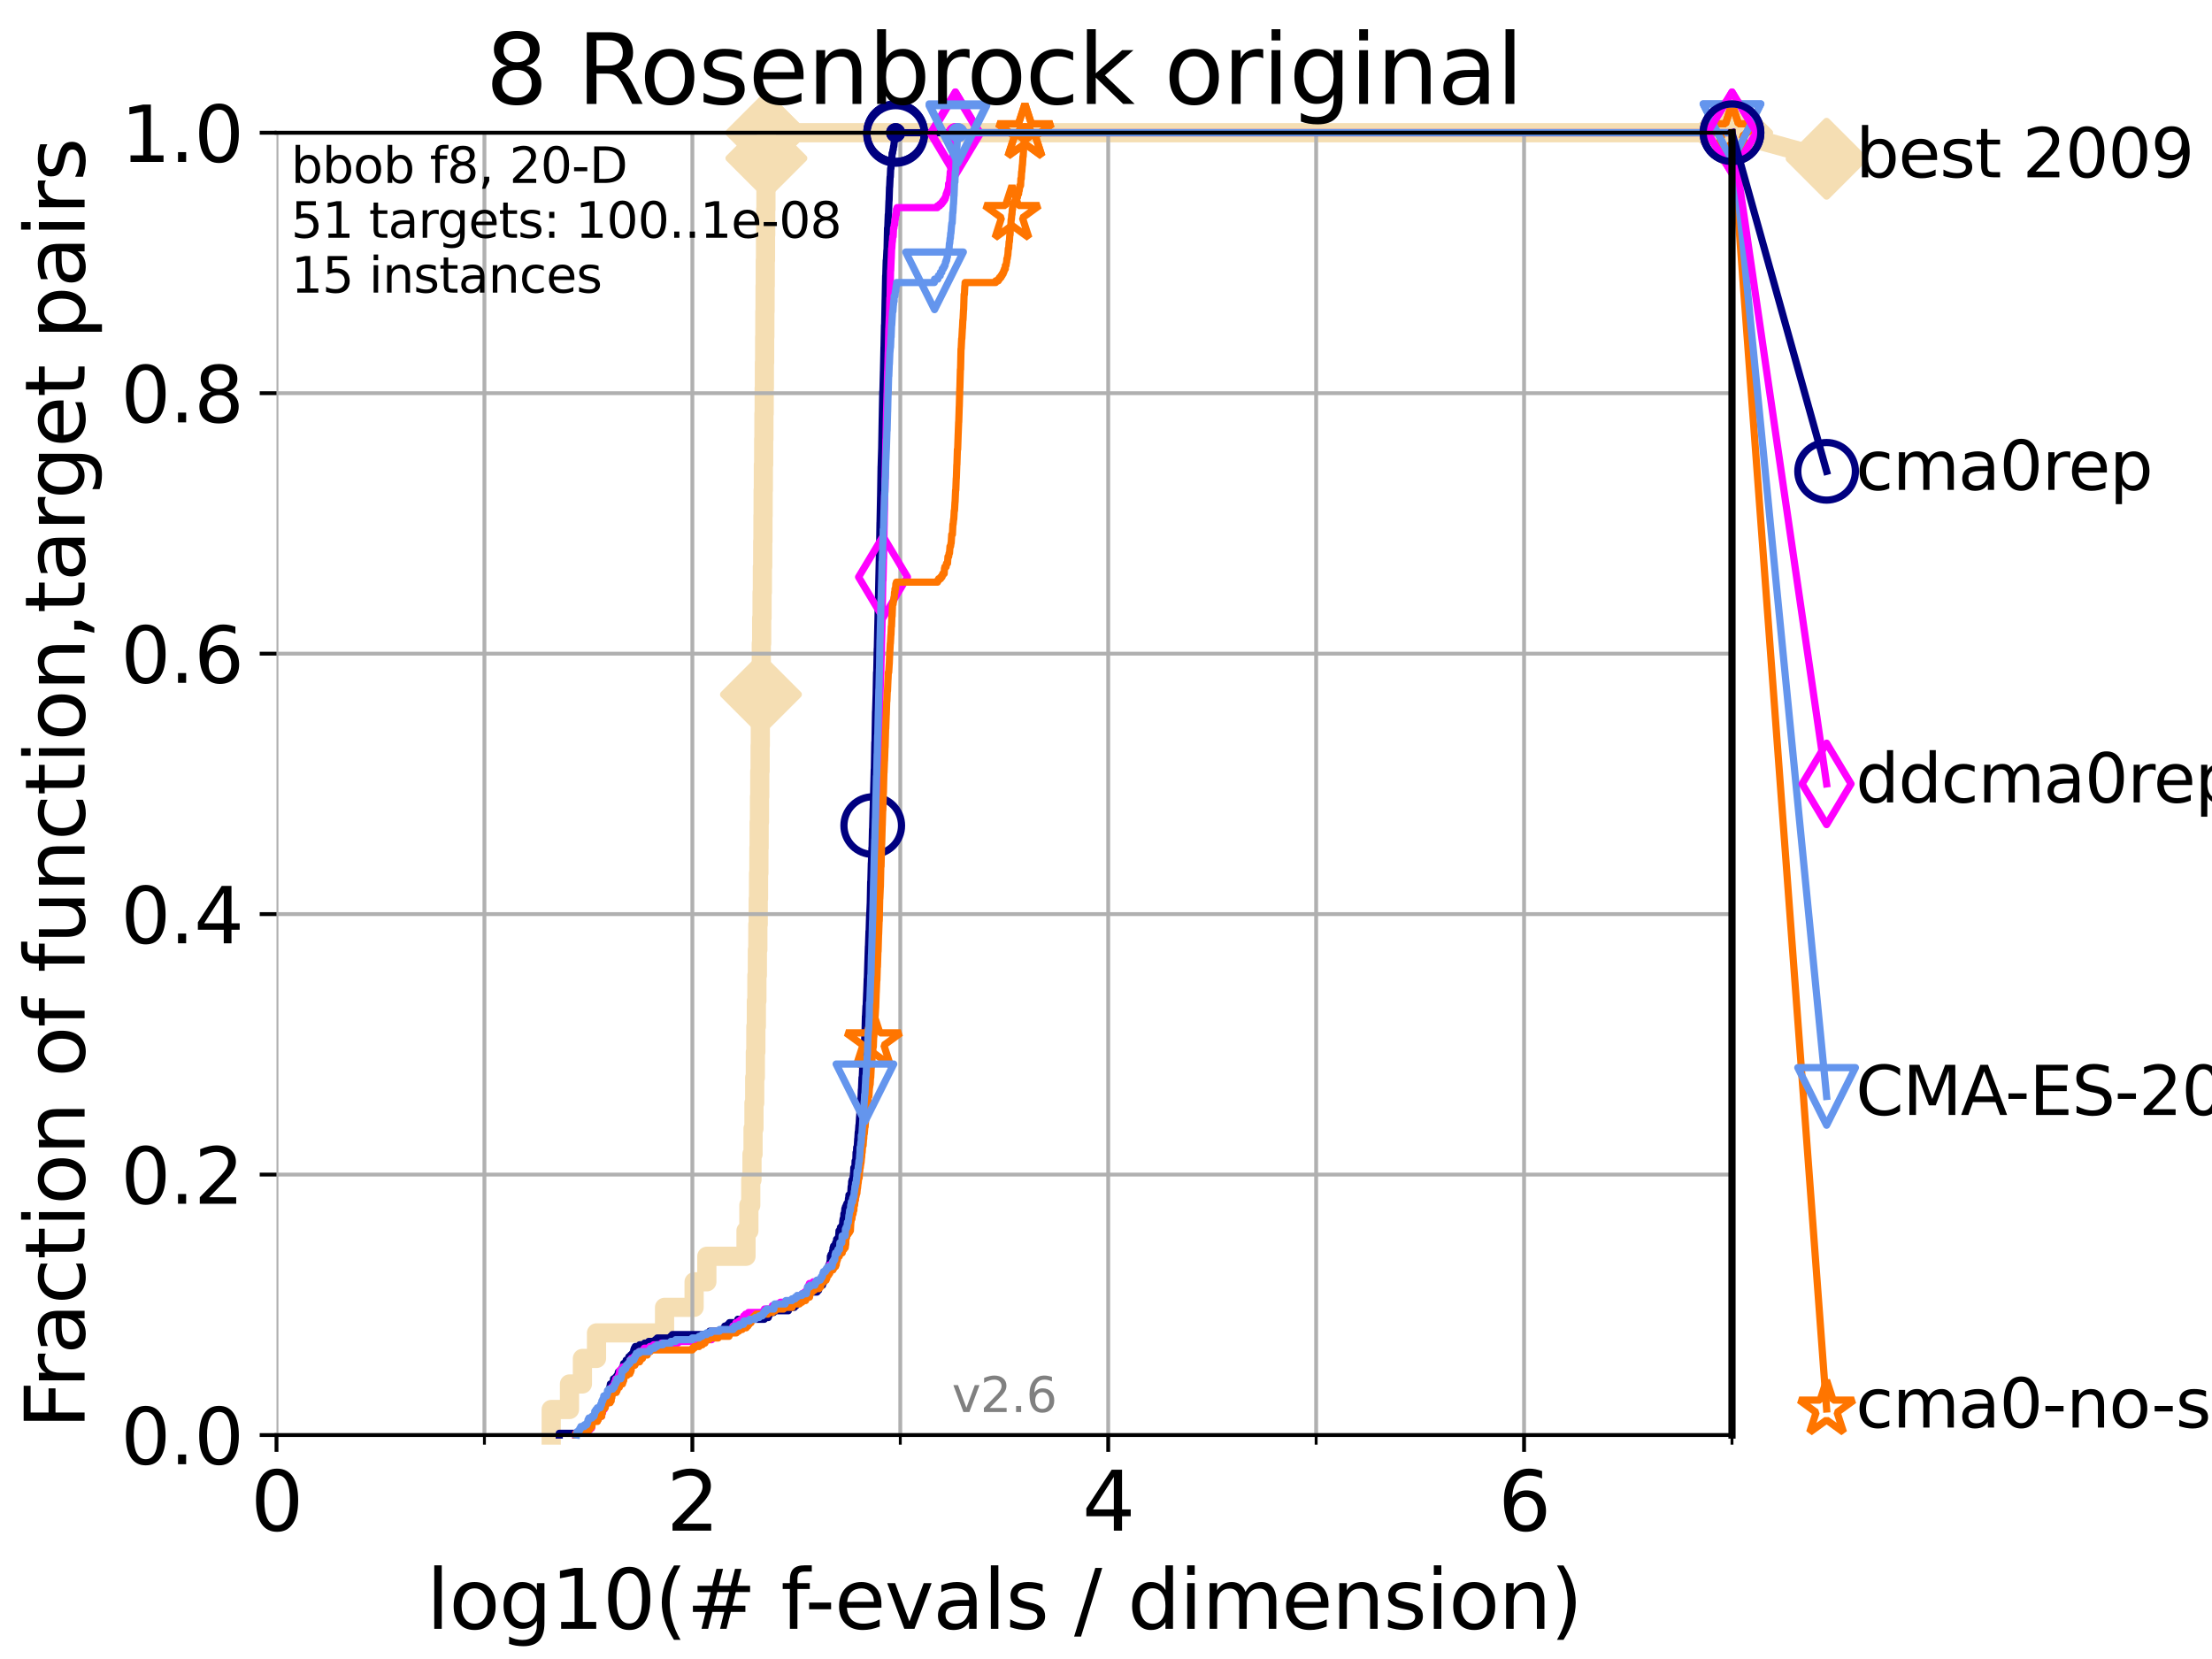 <?xml version="1.0" encoding="utf-8" standalone="no"?>
<!DOCTYPE svg PUBLIC "-//W3C//DTD SVG 1.1//EN"
  "http://www.w3.org/Graphics/SVG/1.1/DTD/svg11.dtd">
<svg xmlns:xlink="http://www.w3.org/1999/xlink" width="460.8pt" height="345.6pt" viewBox="0 0 460.8 345.6" xmlns="http://www.w3.org/2000/svg" version="1.1">
 <defs>
  <style type="text/css">*{stroke-linejoin: round; stroke-linecap: butt}</style>
 </defs>
 <g id="figure_1">
  <g id="patch_1">
   <path d="M 0 345.6 
L 460.8 345.6 
L 460.8 0 
L 0 0 
z
" style="fill: #ffffff"/>
  </g>
  <g id="axes_1">
   <g id="patch_2">
    <path d="M 57.6 298.944 
L 360.806 298.944 
L 360.806 27.648 
L 57.6 27.648 
z
" style="fill: #ffffff"/>
   </g>
   <g id="line2d_1">
    <path d="M 114.827 298.944 
L 114.827 293.624 
L 118.635 293.624 
L 118.635 288.305 
L 121.329 288.305 
L 121.329 282.985 
L 124.265 282.985 
L 124.265 277.666 
L 138.439 277.666 
L 138.439 272.346 
L 144.594 272.346 
L 144.594 267.027 
L 147.248 267.027 
L 147.248 261.707 
L 155.407 261.707 
L 155.407 256.388 
L 156.005 256.388 
L 156.005 251.068 
L 156.394 251.068 
L 156.394 245.749 
L 156.653 245.749 
L 156.653 240.429 
L 156.875 240.429 
L 156.875 235.11 
L 157.062 235.11 
L 157.062 229.79 
L 157.218 229.79 
L 157.218 224.471 
L 157.354 224.471 
L 157.354 219.151 
L 157.457 219.151 
L 157.457 213.832 
L 157.564 213.832 
L 157.564 208.512 
L 157.674 208.512 
L 157.674 203.192 
L 157.775 203.192 
L 157.775 197.873 
L 157.871 197.873 
L 157.871 192.553 
L 157.953 192.553 
L 157.953 187.234 
L 158.016 187.234 
L 158.016 181.914 
L 158.089 181.914 
L 158.089 176.595 
L 158.143 176.595 
L 158.143 171.275 
L 158.214 171.275 
L 158.214 165.956 
L 158.272 165.956 
L 158.272 160.636 
L 158.344 160.636 
L 158.344 155.317 
L 158.388 155.317 
L 158.388 149.997 
L 158.445 149.997 
L 158.445 144.678 
L 158.52 144.678 
L 158.52 139.358 
L 158.591 139.358 
L 158.591 134.039 
L 158.669 134.039 
L 158.669 128.719 
L 158.752 128.719 
L 158.752 123.4 
L 158.817 123.4 
L 158.817 118.08 
L 158.886 118.08 
L 158.886 112.76 
L 158.938 112.76 
L 158.938 107.441 
L 158.973 107.441 
L 158.973 102.121 
L 159.024 102.121 
L 159.024 96.802 
L 159.088 96.802 
L 159.088 91.482 
L 159.139 91.482 
L 159.139 86.163 
L 159.195 86.163 
L 159.195 80.843 
L 159.237 80.843 
L 159.237 75.524 
L 159.288 75.524 
L 159.288 70.204 
L 159.33 70.204 
L 159.33 64.885 
L 159.376 64.885 
L 159.376 59.565 
L 159.418 59.565 
L 159.418 54.246 
L 159.469 54.246 
L 159.469 48.926 
L 159.51 48.926 
L 159.51 43.607 
L 159.56 43.607 
L 159.56 38.287 
L 159.61 38.287 
L 159.61 32.968 
L 159.652 32.968 
L 159.652 27.648 
L 360.806 27.648 
" style="fill: none; stroke: #f5deb3; stroke-width: 4; stroke-linecap: square"/>
   </g>
   <g id="line2d_2">
    <defs>
     <path id="mdd38d662ce" d="M -0 7.778 
L 7.778 0 
L 0 -7.778 
L -7.778 -0 
z
" style="stroke: #f5deb3; stroke-width: 1.5; stroke-linejoin: miter"/>
    </defs>
    <g>
     <use xlink:href="#mdd38d662ce" x="158.52" y="144.678" style="fill: #f5deb3; stroke: #f5deb3; stroke-width: 1.5; stroke-linejoin: miter"/>
     <use xlink:href="#mdd38d662ce" x="159.652" y="32.968" style="fill: #f5deb3; stroke: #f5deb3; stroke-width: 1.5; stroke-linejoin: miter"/>
     <use xlink:href="#mdd38d662ce" x="159.652" y="27.648" style="fill: #f5deb3; stroke: #f5deb3; stroke-width: 1.5; stroke-linejoin: miter"/>
     <use xlink:href="#mdd38d662ce" x="159.652" y="27.648" style="fill: #f5deb3; stroke: #f5deb3; stroke-width: 1.5; stroke-linejoin: miter"/>
     <use xlink:href="#mdd38d662ce" x="360.806" y="27.648" style="fill: #f5deb3; stroke: #f5deb3; stroke-width: 1.5; stroke-linejoin: miter"/>
    </g>
   </g>
   <g id="line2d_3">
    <path style="fill: none; stroke: #f5deb3; stroke-width: 4; stroke-linecap: square"/>
    <g/>
   </g>
   <g id="line2d_4">
    <path d="M 360.806 27.648 
L 380.515 33.074 
" style="fill: none; stroke: #f5deb3; stroke-width: 4; stroke-linecap: square"/>
    <g>
     <use xlink:href="#mdd38d662ce" x="360.806" y="27.648" style="fill: #f5deb3; stroke: #f5deb3; stroke-width: 1.5; stroke-linejoin: miter"/>
     <use xlink:href="#mdd38d662ce" x="380.515" y="33.074" style="fill: #f5deb3; stroke: #f5deb3; stroke-width: 1.5; stroke-linejoin: miter"/>
    </g>
   </g>
   <g id="matplotlib.axis_1">
    <g id="xtick_1">
     <g id="line2d_5">
      <path d="M 57.6 298.944 
L 57.6 27.648 
" clip-path="url(#p435503a7d8)" style="fill: none; stroke: #b0b0b0; stroke-width: 0.8; stroke-linecap: square"/>
     </g>
     <g id="line2d_6">
      <defs>
       <path id="mc524af0fc8" d="M 0 0 
L 0 3.5 
" style="stroke: #000000; stroke-width: 0.8"/>
      </defs>
      <g>
       <use xlink:href="#mc524af0fc8" x="57.6" y="298.944" style="stroke: #000000; stroke-width: 0.8"/>
      </g>
     </g>
     <g id="text_1">
      <!-- 0 -->
      <g transform="translate(52.192 318.861)scale(0.17 -0.17)">
       <defs>
        <path id="DejaVuSans-30" d="M 2034 4250 
Q 1547 4250 1301 3770 
Q 1056 3291 1056 2328 
Q 1056 1369 1301 889 
Q 1547 409 2034 409 
Q 2525 409 2770 889 
Q 3016 1369 3016 2328 
Q 3016 3291 2770 3770 
Q 2525 4250 2034 4250 
z
M 2034 4750 
Q 2819 4750 3233 4129 
Q 3647 3509 3647 2328 
Q 3647 1150 3233 529 
Q 2819 -91 2034 -91 
Q 1250 -91 836 529 
Q 422 1150 422 2328 
Q 422 3509 836 4129 
Q 1250 4750 2034 4750 
z
" transform="scale(0.016)"/>
       </defs>
       <use xlink:href="#DejaVuSans-30"/>
      </g>
     </g>
    </g>
    <g id="xtick_2">
     <g id="line2d_7">
      <path d="M 144.23 298.944 
L 144.23 27.648 
" clip-path="url(#p435503a7d8)" style="fill: none; stroke: #b0b0b0; stroke-width: 0.8; stroke-linecap: square"/>
     </g>
     <g id="line2d_8">
      <g>
       <use xlink:href="#mc524af0fc8" x="144.23" y="298.944" style="stroke: #000000; stroke-width: 0.8"/>
      </g>
     </g>
     <g id="text_2">
      <!-- 2 -->
      <g transform="translate(138.822 318.861)scale(0.17 -0.17)">
       <defs>
        <path id="DejaVuSans-32" d="M 1228 531 
L 3431 531 
L 3431 0 
L 469 0 
L 469 531 
Q 828 903 1448 1529 
Q 2069 2156 2228 2338 
Q 2531 2678 2651 2914 
Q 2772 3150 2772 3378 
Q 2772 3750 2511 3984 
Q 2250 4219 1831 4219 
Q 1534 4219 1204 4116 
Q 875 4013 500 3803 
L 500 4441 
Q 881 4594 1212 4672 
Q 1544 4750 1819 4750 
Q 2544 4750 2975 4387 
Q 3406 4025 3406 3419 
Q 3406 3131 3298 2873 
Q 3191 2616 2906 2266 
Q 2828 2175 2409 1742 
Q 1991 1309 1228 531 
z
" transform="scale(0.016)"/>
       </defs>
       <use xlink:href="#DejaVuSans-32"/>
      </g>
     </g>
    </g>
    <g id="xtick_3">
     <g id="line2d_9">
      <path d="M 230.861 298.944 
L 230.861 27.648 
" clip-path="url(#p435503a7d8)" style="fill: none; stroke: #b0b0b0; stroke-width: 0.8; stroke-linecap: square"/>
     </g>
     <g id="line2d_10">
      <g>
       <use xlink:href="#mc524af0fc8" x="230.861" y="298.944" style="stroke: #000000; stroke-width: 0.8"/>
      </g>
     </g>
     <g id="text_3">
      <!-- 4 -->
      <g transform="translate(225.453 318.861)scale(0.17 -0.17)">
       <defs>
        <path id="DejaVuSans-34" d="M 2419 4116 
L 825 1625 
L 2419 1625 
L 2419 4116 
z
M 2253 4666 
L 3047 4666 
L 3047 1625 
L 3713 1625 
L 3713 1100 
L 3047 1100 
L 3047 0 
L 2419 0 
L 2419 1100 
L 313 1100 
L 313 1709 
L 2253 4666 
z
" transform="scale(0.016)"/>
       </defs>
       <use xlink:href="#DejaVuSans-34"/>
      </g>
     </g>
    </g>
    <g id="xtick_4">
     <g id="line2d_11">
      <path d="M 317.491 298.944 
L 317.491 27.648 
" clip-path="url(#p435503a7d8)" style="fill: none; stroke: #b0b0b0; stroke-width: 0.8; stroke-linecap: square"/>
     </g>
     <g id="line2d_12">
      <g>
       <use xlink:href="#mc524af0fc8" x="317.491" y="298.944" style="stroke: #000000; stroke-width: 0.8"/>
      </g>
     </g>
     <g id="text_4">
      <!-- 6 -->
      <g transform="translate(312.083 318.861)scale(0.17 -0.17)">
       <defs>
        <path id="DejaVuSans-36" d="M 2113 2584 
Q 1688 2584 1439 2293 
Q 1191 2003 1191 1497 
Q 1191 994 1439 701 
Q 1688 409 2113 409 
Q 2538 409 2786 701 
Q 3034 994 3034 1497 
Q 3034 2003 2786 2293 
Q 2538 2584 2113 2584 
z
M 3366 4563 
L 3366 3988 
Q 3128 4100 2886 4159 
Q 2644 4219 2406 4219 
Q 1781 4219 1451 3797 
Q 1122 3375 1075 2522 
Q 1259 2794 1537 2939 
Q 1816 3084 2150 3084 
Q 2853 3084 3261 2657 
Q 3669 2231 3669 1497 
Q 3669 778 3244 343 
Q 2819 -91 2113 -91 
Q 1303 -91 875 529 
Q 447 1150 447 2328 
Q 447 3434 972 4092 
Q 1497 4750 2381 4750 
Q 2619 4750 2861 4703 
Q 3103 4656 3366 4563 
z
" transform="scale(0.016)"/>
       </defs>
       <use xlink:href="#DejaVuSans-36"/>
      </g>
     </g>
    </g>
    <g id="xtick_5">
     <g id="line2d_13">
      <path d="M 100.915 298.944 
L 100.915 27.648 
" clip-path="url(#p435503a7d8)" style="fill: none; stroke: #b0b0b0; stroke-width: 0.8; stroke-linecap: square"/>
     </g>
     <g id="line2d_14">
      <defs>
       <path id="m7a2f69e611" d="M 0 0 
L 0 2 
" style="stroke: #000000; stroke-width: 0.6"/>
      </defs>
      <g>
       <use xlink:href="#m7a2f69e611" x="100.915" y="298.944" style="stroke: #000000; stroke-width: 0.6"/>
      </g>
     </g>
    </g>
    <g id="xtick_6">
     <g id="line2d_15">
      <path d="M 187.546 298.944 
L 187.546 27.648 
" clip-path="url(#p435503a7d8)" style="fill: none; stroke: #b0b0b0; stroke-width: 0.8; stroke-linecap: square"/>
     </g>
     <g id="line2d_16">
      <g>
       <use xlink:href="#m7a2f69e611" x="187.546" y="298.944" style="stroke: #000000; stroke-width: 0.6"/>
      </g>
     </g>
    </g>
    <g id="xtick_7">
     <g id="line2d_17">
      <path d="M 274.176 298.944 
L 274.176 27.648 
" clip-path="url(#p435503a7d8)" style="fill: none; stroke: #b0b0b0; stroke-width: 0.8; stroke-linecap: square"/>
     </g>
     <g id="line2d_18">
      <g>
       <use xlink:href="#m7a2f69e611" x="274.176" y="298.944" style="stroke: #000000; stroke-width: 0.6"/>
      </g>
     </g>
    </g>
    <g id="xtick_8">
     <g id="line2d_19">
      <path d="M 360.806 298.944 
L 360.806 27.648 
" clip-path="url(#p435503a7d8)" style="fill: none; stroke: #b0b0b0; stroke-width: 0.8; stroke-linecap: square"/>
     </g>
     <g id="line2d_20">
      <g>
       <use xlink:href="#m7a2f69e611" x="360.806" y="298.944" style="stroke: #000000; stroke-width: 0.6"/>
      </g>
     </g>
    </g>
    <g id="text_5">
     <!-- log10(# f-evals / dimension) -->
     <g transform="translate(88.823 339.314)scale(0.17 -0.17)">
      <defs>
       <path id="DejaVuSans-6c" d="M 603 4863 
L 1178 4863 
L 1178 0 
L 603 0 
L 603 4863 
z
" transform="scale(0.016)"/>
       <path id="DejaVuSans-6f" d="M 1959 3097 
Q 1497 3097 1228 2736 
Q 959 2375 959 1747 
Q 959 1119 1226 758 
Q 1494 397 1959 397 
Q 2419 397 2687 759 
Q 2956 1122 2956 1747 
Q 2956 2369 2687 2733 
Q 2419 3097 1959 3097 
z
M 1959 3584 
Q 2709 3584 3137 3096 
Q 3566 2609 3566 1747 
Q 3566 888 3137 398 
Q 2709 -91 1959 -91 
Q 1206 -91 779 398 
Q 353 888 353 1747 
Q 353 2609 779 3096 
Q 1206 3584 1959 3584 
z
" transform="scale(0.016)"/>
       <path id="DejaVuSans-67" d="M 2906 1791 
Q 2906 2416 2648 2759 
Q 2391 3103 1925 3103 
Q 1463 3103 1205 2759 
Q 947 2416 947 1791 
Q 947 1169 1205 825 
Q 1463 481 1925 481 
Q 2391 481 2648 825 
Q 2906 1169 2906 1791 
z
M 3481 434 
Q 3481 -459 3084 -895 
Q 2688 -1331 1869 -1331 
Q 1566 -1331 1297 -1286 
Q 1028 -1241 775 -1147 
L 775 -588 
Q 1028 -725 1275 -790 
Q 1522 -856 1778 -856 
Q 2344 -856 2625 -561 
Q 2906 -266 2906 331 
L 2906 616 
Q 2728 306 2450 153 
Q 2172 0 1784 0 
Q 1141 0 747 490 
Q 353 981 353 1791 
Q 353 2603 747 3093 
Q 1141 3584 1784 3584 
Q 2172 3584 2450 3431 
Q 2728 3278 2906 2969 
L 2906 3500 
L 3481 3500 
L 3481 434 
z
" transform="scale(0.016)"/>
       <path id="DejaVuSans-31" d="M 794 531 
L 1825 531 
L 1825 4091 
L 703 3866 
L 703 4441 
L 1819 4666 
L 2450 4666 
L 2450 531 
L 3481 531 
L 3481 0 
L 794 0 
L 794 531 
z
" transform="scale(0.016)"/>
       <path id="DejaVuSans-28" d="M 1984 4856 
Q 1566 4138 1362 3434 
Q 1159 2731 1159 2009 
Q 1159 1288 1364 580 
Q 1569 -128 1984 -844 
L 1484 -844 
Q 1016 -109 783 600 
Q 550 1309 550 2009 
Q 550 2706 781 3412 
Q 1013 4119 1484 4856 
L 1984 4856 
z
" transform="scale(0.016)"/>
       <path id="DejaVuSans-23" d="M 3272 2816 
L 2363 2816 
L 2100 1772 
L 3016 1772 
L 3272 2816 
z
M 2803 4594 
L 2478 3297 
L 3391 3297 
L 3719 4594 
L 4219 4594 
L 3897 3297 
L 4872 3297 
L 4872 2816 
L 3775 2816 
L 3519 1772 
L 4513 1772 
L 4513 1294 
L 3397 1294 
L 3072 0 
L 2572 0 
L 2894 1294 
L 1978 1294 
L 1656 0 
L 1153 0 
L 1478 1294 
L 494 1294 
L 494 1772 
L 1594 1772 
L 1856 2816 
L 850 2816 
L 850 3297 
L 1978 3297 
L 2297 4594 
L 2803 4594 
z
" transform="scale(0.016)"/>
       <path id="DejaVuSans-20" transform="scale(0.016)"/>
       <path id="DejaVuSans-66" d="M 2375 4863 
L 2375 4384 
L 1825 4384 
Q 1516 4384 1395 4259 
Q 1275 4134 1275 3809 
L 1275 3500 
L 2222 3500 
L 2222 3053 
L 1275 3053 
L 1275 0 
L 697 0 
L 697 3053 
L 147 3053 
L 147 3500 
L 697 3500 
L 697 3744 
Q 697 4328 969 4595 
Q 1241 4863 1831 4863 
L 2375 4863 
z
" transform="scale(0.016)"/>
       <path id="DejaVuSans-2d" d="M 313 2009 
L 1997 2009 
L 1997 1497 
L 313 1497 
L 313 2009 
z
" transform="scale(0.016)"/>
       <path id="DejaVuSans-65" d="M 3597 1894 
L 3597 1613 
L 953 1613 
Q 991 1019 1311 708 
Q 1631 397 2203 397 
Q 2534 397 2845 478 
Q 3156 559 3463 722 
L 3463 178 
Q 3153 47 2828 -22 
Q 2503 -91 2169 -91 
Q 1331 -91 842 396 
Q 353 884 353 1716 
Q 353 2575 817 3079 
Q 1281 3584 2069 3584 
Q 2775 3584 3186 3129 
Q 3597 2675 3597 1894 
z
M 3022 2063 
Q 3016 2534 2758 2815 
Q 2500 3097 2075 3097 
Q 1594 3097 1305 2825 
Q 1016 2553 972 2059 
L 3022 2063 
z
" transform="scale(0.016)"/>
       <path id="DejaVuSans-76" d="M 191 3500 
L 800 3500 
L 1894 563 
L 2988 3500 
L 3597 3500 
L 2284 0 
L 1503 0 
L 191 3500 
z
" transform="scale(0.016)"/>
       <path id="DejaVuSans-61" d="M 2194 1759 
Q 1497 1759 1228 1600 
Q 959 1441 959 1056 
Q 959 750 1161 570 
Q 1363 391 1709 391 
Q 2188 391 2477 730 
Q 2766 1069 2766 1631 
L 2766 1759 
L 2194 1759 
z
M 3341 1997 
L 3341 0 
L 2766 0 
L 2766 531 
Q 2569 213 2275 61 
Q 1981 -91 1556 -91 
Q 1019 -91 701 211 
Q 384 513 384 1019 
Q 384 1609 779 1909 
Q 1175 2209 1959 2209 
L 2766 2209 
L 2766 2266 
Q 2766 2663 2505 2880 
Q 2244 3097 1772 3097 
Q 1472 3097 1187 3025 
Q 903 2953 641 2809 
L 641 3341 
Q 956 3463 1253 3523 
Q 1550 3584 1831 3584 
Q 2591 3584 2966 3190 
Q 3341 2797 3341 1997 
z
" transform="scale(0.016)"/>
       <path id="DejaVuSans-73" d="M 2834 3397 
L 2834 2853 
Q 2591 2978 2328 3040 
Q 2066 3103 1784 3103 
Q 1356 3103 1142 2972 
Q 928 2841 928 2578 
Q 928 2378 1081 2264 
Q 1234 2150 1697 2047 
L 1894 2003 
Q 2506 1872 2764 1633 
Q 3022 1394 3022 966 
Q 3022 478 2636 193 
Q 2250 -91 1575 -91 
Q 1294 -91 989 -36 
Q 684 19 347 128 
L 347 722 
Q 666 556 975 473 
Q 1284 391 1588 391 
Q 1994 391 2212 530 
Q 2431 669 2431 922 
Q 2431 1156 2273 1281 
Q 2116 1406 1581 1522 
L 1381 1569 
Q 847 1681 609 1914 
Q 372 2147 372 2553 
Q 372 3047 722 3315 
Q 1072 3584 1716 3584 
Q 2034 3584 2315 3537 
Q 2597 3491 2834 3397 
z
" transform="scale(0.016)"/>
       <path id="DejaVuSans-2f" d="M 1625 4666 
L 2156 4666 
L 531 -594 
L 0 -594 
L 1625 4666 
z
" transform="scale(0.016)"/>
       <path id="DejaVuSans-64" d="M 2906 2969 
L 2906 4863 
L 3481 4863 
L 3481 0 
L 2906 0 
L 2906 525 
Q 2725 213 2448 61 
Q 2172 -91 1784 -91 
Q 1150 -91 751 415 
Q 353 922 353 1747 
Q 353 2572 751 3078 
Q 1150 3584 1784 3584 
Q 2172 3584 2448 3432 
Q 2725 3281 2906 2969 
z
M 947 1747 
Q 947 1113 1208 752 
Q 1469 391 1925 391 
Q 2381 391 2643 752 
Q 2906 1113 2906 1747 
Q 2906 2381 2643 2742 
Q 2381 3103 1925 3103 
Q 1469 3103 1208 2742 
Q 947 2381 947 1747 
z
" transform="scale(0.016)"/>
       <path id="DejaVuSans-69" d="M 603 3500 
L 1178 3500 
L 1178 0 
L 603 0 
L 603 3500 
z
M 603 4863 
L 1178 4863 
L 1178 4134 
L 603 4134 
L 603 4863 
z
" transform="scale(0.016)"/>
       <path id="DejaVuSans-6d" d="M 3328 2828 
Q 3544 3216 3844 3400 
Q 4144 3584 4550 3584 
Q 5097 3584 5394 3201 
Q 5691 2819 5691 2113 
L 5691 0 
L 5113 0 
L 5113 2094 
Q 5113 2597 4934 2840 
Q 4756 3084 4391 3084 
Q 3944 3084 3684 2787 
Q 3425 2491 3425 1978 
L 3425 0 
L 2847 0 
L 2847 2094 
Q 2847 2600 2669 2842 
Q 2491 3084 2119 3084 
Q 1678 3084 1418 2786 
Q 1159 2488 1159 1978 
L 1159 0 
L 581 0 
L 581 3500 
L 1159 3500 
L 1159 2956 
Q 1356 3278 1631 3431 
Q 1906 3584 2284 3584 
Q 2666 3584 2933 3390 
Q 3200 3197 3328 2828 
z
" transform="scale(0.016)"/>
       <path id="DejaVuSans-6e" d="M 3513 2113 
L 3513 0 
L 2938 0 
L 2938 2094 
Q 2938 2591 2744 2837 
Q 2550 3084 2163 3084 
Q 1697 3084 1428 2787 
Q 1159 2491 1159 1978 
L 1159 0 
L 581 0 
L 581 3500 
L 1159 3500 
L 1159 2956 
Q 1366 3272 1645 3428 
Q 1925 3584 2291 3584 
Q 2894 3584 3203 3211 
Q 3513 2838 3513 2113 
z
" transform="scale(0.016)"/>
       <path id="DejaVuSans-29" d="M 513 4856 
L 1013 4856 
Q 1481 4119 1714 3412 
Q 1947 2706 1947 2009 
Q 1947 1309 1714 600 
Q 1481 -109 1013 -844 
L 513 -844 
Q 928 -128 1133 580 
Q 1338 1288 1338 2009 
Q 1338 2731 1133 3434 
Q 928 4138 513 4856 
z
" transform="scale(0.016)"/>
      </defs>
      <use xlink:href="#DejaVuSans-6c"/>
      <use xlink:href="#DejaVuSans-6f" x="27.783"/>
      <use xlink:href="#DejaVuSans-67" x="88.965"/>
      <use xlink:href="#DejaVuSans-31" x="152.441"/>
      <use xlink:href="#DejaVuSans-30" x="216.064"/>
      <use xlink:href="#DejaVuSans-28" x="279.688"/>
      <use xlink:href="#DejaVuSans-23" x="318.701"/>
      <use xlink:href="#DejaVuSans-20" x="402.49"/>
      <use xlink:href="#DejaVuSans-66" x="434.277"/>
      <use xlink:href="#DejaVuSans-2d" x="463.982"/>
      <use xlink:href="#DejaVuSans-65" x="500.066"/>
      <use xlink:href="#DejaVuSans-76" x="561.59"/>
      <use xlink:href="#DejaVuSans-61" x="620.77"/>
      <use xlink:href="#DejaVuSans-6c" x="682.049"/>
      <use xlink:href="#DejaVuSans-73" x="709.832"/>
      <use xlink:href="#DejaVuSans-20" x="761.932"/>
      <use xlink:href="#DejaVuSans-2f" x="793.719"/>
      <use xlink:href="#DejaVuSans-20" x="827.41"/>
      <use xlink:href="#DejaVuSans-64" x="859.197"/>
      <use xlink:href="#DejaVuSans-69" x="922.674"/>
      <use xlink:href="#DejaVuSans-6d" x="950.457"/>
      <use xlink:href="#DejaVuSans-65" x="1047.869"/>
      <use xlink:href="#DejaVuSans-6e" x="1109.393"/>
      <use xlink:href="#DejaVuSans-73" x="1172.771"/>
      <use xlink:href="#DejaVuSans-69" x="1224.871"/>
      <use xlink:href="#DejaVuSans-6f" x="1252.654"/>
      <use xlink:href="#DejaVuSans-6e" x="1313.836"/>
      <use xlink:href="#DejaVuSans-29" x="1377.215"/>
     </g>
    </g>
   </g>
   <g id="matplotlib.axis_2">
    <g id="ytick_1">
     <g id="line2d_21">
      <path d="M 57.6 298.944 
L 360.806 298.944 
" clip-path="url(#p435503a7d8)" style="fill: none; stroke: #b0b0b0; stroke-width: 0.8; stroke-linecap: square"/>
     </g>
     <g id="line2d_22">
      <defs>
       <path id="m11ee71c4f0" d="M 0 0 
L -3.5 0 
" style="stroke: #000000; stroke-width: 0.8"/>
      </defs>
      <g>
       <use xlink:href="#m11ee71c4f0" x="57.6" y="298.944" style="stroke: #000000; stroke-width: 0.8"/>
      </g>
     </g>
     <g id="text_6">
      <!-- 0.0 -->
      <g transform="translate(25.155 305.023)scale(0.16 -0.16)">
       <defs>
        <path id="DejaVuSans-2e" d="M 684 794 
L 1344 794 
L 1344 0 
L 684 0 
L 684 794 
z
" transform="scale(0.016)"/>
       </defs>
       <use xlink:href="#DejaVuSans-30"/>
       <use xlink:href="#DejaVuSans-2e" x="63.623"/>
       <use xlink:href="#DejaVuSans-30" x="95.41"/>
      </g>
     </g>
    </g>
    <g id="ytick_2">
     <g id="line2d_23">
      <path d="M 57.6 244.685 
L 360.806 244.685 
" clip-path="url(#p435503a7d8)" style="fill: none; stroke: #b0b0b0; stroke-width: 0.8; stroke-linecap: square"/>
     </g>
     <g id="line2d_24">
      <g>
       <use xlink:href="#m11ee71c4f0" x="57.6" y="244.685" style="stroke: #000000; stroke-width: 0.8"/>
      </g>
     </g>
     <g id="text_7">
      <!-- 0.2 -->
      <g transform="translate(25.155 250.764)scale(0.16 -0.16)">
       <use xlink:href="#DejaVuSans-30"/>
       <use xlink:href="#DejaVuSans-2e" x="63.623"/>
       <use xlink:href="#DejaVuSans-32" x="95.41"/>
      </g>
     </g>
    </g>
    <g id="ytick_3">
     <g id="line2d_25">
      <path d="M 57.6 190.426 
L 360.806 190.426 
" clip-path="url(#p435503a7d8)" style="fill: none; stroke: #b0b0b0; stroke-width: 0.8; stroke-linecap: square"/>
     </g>
     <g id="line2d_26">
      <g>
       <use xlink:href="#m11ee71c4f0" x="57.6" y="190.426" style="stroke: #000000; stroke-width: 0.8"/>
      </g>
     </g>
     <g id="text_8">
      <!-- 0.4 -->
      <g transform="translate(25.155 196.504)scale(0.16 -0.16)">
       <use xlink:href="#DejaVuSans-30"/>
       <use xlink:href="#DejaVuSans-2e" x="63.623"/>
       <use xlink:href="#DejaVuSans-34" x="95.41"/>
      </g>
     </g>
    </g>
    <g id="ytick_4">
     <g id="line2d_27">
      <path d="M 57.6 136.166 
L 360.806 136.166 
" clip-path="url(#p435503a7d8)" style="fill: none; stroke: #b0b0b0; stroke-width: 0.8; stroke-linecap: square"/>
     </g>
     <g id="line2d_28">
      <g>
       <use xlink:href="#m11ee71c4f0" x="57.6" y="136.166" style="stroke: #000000; stroke-width: 0.8"/>
      </g>
     </g>
     <g id="text_9">
      <!-- 0.6 -->
      <g transform="translate(25.155 142.245)scale(0.16 -0.16)">
       <use xlink:href="#DejaVuSans-30"/>
       <use xlink:href="#DejaVuSans-2e" x="63.623"/>
       <use xlink:href="#DejaVuSans-36" x="95.41"/>
      </g>
     </g>
    </g>
    <g id="ytick_5">
     <g id="line2d_29">
      <path d="M 57.6 81.907 
L 360.806 81.907 
" clip-path="url(#p435503a7d8)" style="fill: none; stroke: #b0b0b0; stroke-width: 0.8; stroke-linecap: square"/>
     </g>
     <g id="line2d_30">
      <g>
       <use xlink:href="#m11ee71c4f0" x="57.6" y="81.907" style="stroke: #000000; stroke-width: 0.8"/>
      </g>
     </g>
     <g id="text_10">
      <!-- 0.8 -->
      <g transform="translate(25.155 87.986)scale(0.16 -0.16)">
       <defs>
        <path id="DejaVuSans-38" d="M 2034 2216 
Q 1584 2216 1326 1975 
Q 1069 1734 1069 1313 
Q 1069 891 1326 650 
Q 1584 409 2034 409 
Q 2484 409 2743 651 
Q 3003 894 3003 1313 
Q 3003 1734 2745 1975 
Q 2488 2216 2034 2216 
z
M 1403 2484 
Q 997 2584 770 2862 
Q 544 3141 544 3541 
Q 544 4100 942 4425 
Q 1341 4750 2034 4750 
Q 2731 4750 3128 4425 
Q 3525 4100 3525 3541 
Q 3525 3141 3298 2862 
Q 3072 2584 2669 2484 
Q 3125 2378 3379 2068 
Q 3634 1759 3634 1313 
Q 3634 634 3220 271 
Q 2806 -91 2034 -91 
Q 1263 -91 848 271 
Q 434 634 434 1313 
Q 434 1759 690 2068 
Q 947 2378 1403 2484 
z
M 1172 3481 
Q 1172 3119 1398 2916 
Q 1625 2713 2034 2713 
Q 2441 2713 2670 2916 
Q 2900 3119 2900 3481 
Q 2900 3844 2670 4047 
Q 2441 4250 2034 4250 
Q 1625 4250 1398 4047 
Q 1172 3844 1172 3481 
z
" transform="scale(0.016)"/>
       </defs>
       <use xlink:href="#DejaVuSans-30"/>
       <use xlink:href="#DejaVuSans-2e" x="63.623"/>
       <use xlink:href="#DejaVuSans-38" x="95.41"/>
      </g>
     </g>
    </g>
    <g id="ytick_6">
     <g id="line2d_31">
      <path d="M 57.6 27.648 
L 360.806 27.648 
" clip-path="url(#p435503a7d8)" style="fill: none; stroke: #b0b0b0; stroke-width: 0.8; stroke-linecap: square"/>
     </g>
     <g id="line2d_32">
      <g>
       <use xlink:href="#m11ee71c4f0" x="57.6" y="27.648" style="stroke: #000000; stroke-width: 0.8"/>
      </g>
     </g>
     <g id="text_11">
      <!-- 1.0 -->
      <g transform="translate(25.155 33.727)scale(0.16 -0.16)">
       <use xlink:href="#DejaVuSans-31"/>
       <use xlink:href="#DejaVuSans-2e" x="63.623"/>
       <use xlink:href="#DejaVuSans-30" x="95.41"/>
      </g>
     </g>
    </g>
    <g id="text_12">
     <!-- Fraction of function,target pairs -->
     <g transform="translate(17.62 297.681)rotate(-90)scale(0.17 -0.17)">
      <defs>
       <path id="DejaVuSans-46" d="M 628 4666 
L 3309 4666 
L 3309 4134 
L 1259 4134 
L 1259 2759 
L 3109 2759 
L 3109 2228 
L 1259 2228 
L 1259 0 
L 628 0 
L 628 4666 
z
" transform="scale(0.016)"/>
       <path id="DejaVuSans-72" d="M 2631 2963 
Q 2534 3019 2420 3045 
Q 2306 3072 2169 3072 
Q 1681 3072 1420 2755 
Q 1159 2438 1159 1844 
L 1159 0 
L 581 0 
L 581 3500 
L 1159 3500 
L 1159 2956 
Q 1341 3275 1631 3429 
Q 1922 3584 2338 3584 
Q 2397 3584 2469 3576 
Q 2541 3569 2628 3553 
L 2631 2963 
z
" transform="scale(0.016)"/>
       <path id="DejaVuSans-63" d="M 3122 3366 
L 3122 2828 
Q 2878 2963 2633 3030 
Q 2388 3097 2138 3097 
Q 1578 3097 1268 2742 
Q 959 2388 959 1747 
Q 959 1106 1268 751 
Q 1578 397 2138 397 
Q 2388 397 2633 464 
Q 2878 531 3122 666 
L 3122 134 
Q 2881 22 2623 -34 
Q 2366 -91 2075 -91 
Q 1284 -91 818 406 
Q 353 903 353 1747 
Q 353 2603 823 3093 
Q 1294 3584 2113 3584 
Q 2378 3584 2631 3529 
Q 2884 3475 3122 3366 
z
" transform="scale(0.016)"/>
       <path id="DejaVuSans-74" d="M 1172 4494 
L 1172 3500 
L 2356 3500 
L 2356 3053 
L 1172 3053 
L 1172 1153 
Q 1172 725 1289 603 
Q 1406 481 1766 481 
L 2356 481 
L 2356 0 
L 1766 0 
Q 1100 0 847 248 
Q 594 497 594 1153 
L 594 3053 
L 172 3053 
L 172 3500 
L 594 3500 
L 594 4494 
L 1172 4494 
z
" transform="scale(0.016)"/>
       <path id="DejaVuSans-75" d="M 544 1381 
L 544 3500 
L 1119 3500 
L 1119 1403 
Q 1119 906 1312 657 
Q 1506 409 1894 409 
Q 2359 409 2629 706 
Q 2900 1003 2900 1516 
L 2900 3500 
L 3475 3500 
L 3475 0 
L 2900 0 
L 2900 538 
Q 2691 219 2414 64 
Q 2138 -91 1772 -91 
Q 1169 -91 856 284 
Q 544 659 544 1381 
z
M 1991 3584 
L 1991 3584 
z
" transform="scale(0.016)"/>
       <path id="DejaVuSans-2c" d="M 750 794 
L 1409 794 
L 1409 256 
L 897 -744 
L 494 -744 
L 750 256 
L 750 794 
z
" transform="scale(0.016)"/>
       <path id="DejaVuSans-70" d="M 1159 525 
L 1159 -1331 
L 581 -1331 
L 581 3500 
L 1159 3500 
L 1159 2969 
Q 1341 3281 1617 3432 
Q 1894 3584 2278 3584 
Q 2916 3584 3314 3078 
Q 3713 2572 3713 1747 
Q 3713 922 3314 415 
Q 2916 -91 2278 -91 
Q 1894 -91 1617 61 
Q 1341 213 1159 525 
z
M 3116 1747 
Q 3116 2381 2855 2742 
Q 2594 3103 2138 3103 
Q 1681 3103 1420 2742 
Q 1159 2381 1159 1747 
Q 1159 1113 1420 752 
Q 1681 391 2138 391 
Q 2594 391 2855 752 
Q 3116 1113 3116 1747 
z
" transform="scale(0.016)"/>
      </defs>
      <use xlink:href="#DejaVuSans-46"/>
      <use xlink:href="#DejaVuSans-72" x="50.27"/>
      <use xlink:href="#DejaVuSans-61" x="91.383"/>
      <use xlink:href="#DejaVuSans-63" x="152.662"/>
      <use xlink:href="#DejaVuSans-74" x="207.643"/>
      <use xlink:href="#DejaVuSans-69" x="246.852"/>
      <use xlink:href="#DejaVuSans-6f" x="274.635"/>
      <use xlink:href="#DejaVuSans-6e" x="335.816"/>
      <use xlink:href="#DejaVuSans-20" x="399.195"/>
      <use xlink:href="#DejaVuSans-6f" x="430.982"/>
      <use xlink:href="#DejaVuSans-66" x="492.164"/>
      <use xlink:href="#DejaVuSans-20" x="527.369"/>
      <use xlink:href="#DejaVuSans-66" x="559.156"/>
      <use xlink:href="#DejaVuSans-75" x="594.361"/>
      <use xlink:href="#DejaVuSans-6e" x="657.74"/>
      <use xlink:href="#DejaVuSans-63" x="721.119"/>
      <use xlink:href="#DejaVuSans-74" x="776.1"/>
      <use xlink:href="#DejaVuSans-69" x="815.309"/>
      <use xlink:href="#DejaVuSans-6f" x="843.092"/>
      <use xlink:href="#DejaVuSans-6e" x="904.273"/>
      <use xlink:href="#DejaVuSans-2c" x="967.652"/>
      <use xlink:href="#DejaVuSans-74" x="999.439"/>
      <use xlink:href="#DejaVuSans-61" x="1038.648"/>
      <use xlink:href="#DejaVuSans-72" x="1099.928"/>
      <use xlink:href="#DejaVuSans-67" x="1139.291"/>
      <use xlink:href="#DejaVuSans-65" x="1202.768"/>
      <use xlink:href="#DejaVuSans-74" x="1264.291"/>
      <use xlink:href="#DejaVuSans-20" x="1303.5"/>
      <use xlink:href="#DejaVuSans-70" x="1335.287"/>
      <use xlink:href="#DejaVuSans-61" x="1398.764"/>
      <use xlink:href="#DejaVuSans-69" x="1460.043"/>
      <use xlink:href="#DejaVuSans-72" x="1487.826"/>
      <use xlink:href="#DejaVuSans-73" x="1528.939"/>
     </g>
    </g>
   </g>
   <g id="line2d_33">
    <defs>
     <path id="m1327e6b335" d="M 0 1.5 
C 0.398 1.5 0.779 1.342 1.061 1.061 
C 1.342 0.779 1.5 0.398 1.5 0 
C 1.5 -0.398 1.342 -0.779 1.061 -1.061 
C 0.779 -1.342 0.398 -1.5 0 -1.5 
C -0.398 -1.5 -0.779 -1.342 -1.061 -1.061 
C -1.342 -0.779 -1.5 -0.398 -1.5 0 
C -1.5 0.398 -1.342 0.779 -1.061 1.061 
C -0.779 1.342 -0.398 1.5 0 1.5 
z
" style="stroke: #f5deb3"/>
    </defs>
    <g>
     <use xlink:href="#m1327e6b335" x="159.652" y="27.648" style="fill: #f5deb3; stroke: #f5deb3"/>
     <use xlink:href="#m1327e6b335" x="159.652" y="27.648" style="fill: #f5deb3; stroke: #f5deb3"/>
    </g>
   </g>
   <g id="line2d_34">
    <defs>
     <path id="m95be9f2153" d="M 0 1.5 
C 0.398 1.5 0.779 1.342 1.061 1.061 
C 1.342 0.779 1.5 0.398 1.5 0 
C 1.5 -0.398 1.342 -0.779 1.061 -1.061 
C 0.779 -1.342 0.398 -1.5 0 -1.5 
C -0.398 -1.5 -0.779 -1.342 -1.061 -1.061 
C -1.342 -0.779 -1.5 -0.398 -1.5 0 
C -1.5 0.398 -1.342 0.779 -1.061 1.061 
C -0.779 1.342 -0.398 1.5 0 1.5 
z
" style="stroke: #000080"/>
    </defs>
    <g>
     <use xlink:href="#m95be9f2153" x="186.579" y="27.648" style="fill: #000080; stroke: #000080"/>
     <use xlink:href="#m95be9f2153" x="186.579" y="27.648" style="fill: #000080; stroke: #000080"/>
    </g>
   </g>
   <g id="line2d_35">
    <path d="M 116.502 298.944 
L 116.502 298.589 
L 120.617 298.589 
L 120.617 298.235 
L 122.046 298.235 
L 122.046 297.88 
L 122.259 297.88 
L 122.259 297.525 
L 122.41 297.525 
L 122.41 297.171 
L 122.589 297.171 
L 122.589 296.816 
L 123.03 296.816 
L 123.03 296.462 
L 123.26 296.462 
L 123.26 296.107 
L 123.742 296.107 
L 123.742 295.752 
L 124.074 295.752 
L 124.074 295.398 
L 124.238 295.398 
L 124.238 295.043 
L 124.907 295.043 
L 124.907 294.688 
L 125.064 294.688 
L 125.116 293.979 
L 125.476 293.979 
L 125.552 292.561 
L 125.704 292.561 
L 125.704 292.206 
L 126.004 292.206 
L 126.053 291.142 
L 126.348 291.142 
L 126.445 290.433 
L 126.637 290.433 
L 126.637 289.723 
L 126.899 289.723 
L 126.994 289.014 
L 127.064 289.014 
L 127.157 288.305 
L 127.709 288.305 
L 127.799 287.241 
L 128.244 287.241 
L 128.244 286.886 
L 128.528 286.886 
L 128.528 286.532 
L 128.765 286.532 
L 128.808 285.822 
L 129.293 285.822 
L 129.293 285.468 
L 129.52 285.468 
L 129.52 285.113 
L 129.684 285.113 
L 129.684 284.759 
L 129.887 284.759 
L 129.907 284.049 
L 130.325 284.049 
L 130.325 283.695 
L 130.443 283.695 
L 130.443 283.34 
L 130.888 283.34 
L 130.888 282.985 
L 131.002 282.985 
L 131.002 282.631 
L 131.378 282.631 
L 131.378 282.276 
L 131.729 282.276 
L 131.729 281.922 
L 131.983 281.922 
L 132.019 281.212 
L 132.145 281.212 
L 132.145 280.858 
L 132.341 280.858 
L 132.341 280.503 
L 133.239 280.503 
L 133.239 280.148 
L 134.289 280.148 
L 134.289 279.794 
L 135.147 279.794 
L 135.147 279.439 
L 136.513 279.439 
L 136.513 279.084 
L 136.92 279.084 
L 136.92 278.73 
L 139.725 278.73 
L 139.725 278.375 
L 140.056 278.375 
L 140.056 278.021 
L 147.668 278.021 
L 147.668 277.666 
L 147.847 277.666 
L 147.847 277.311 
L 150.303 277.311 
L 150.303 276.957 
L 150.952 276.957 
L 150.985 276.247 
L 151.631 276.247 
L 151.631 275.893 
L 151.964 275.893 
L 151.964 275.538 
L 153.651 275.538 
L 153.708 274.829 
L 159.224 274.829 
L 159.224 274.474 
L 160.037 274.474 
L 160.037 274.12 
L 160.179 274.12 
L 160.179 273.765 
L 160.359 273.765 
L 160.359 273.41 
L 161.164 273.41 
L 161.164 273.056 
L 164.23 273.056 
L 164.279 272.346 
L 165.487 272.346 
L 165.487 271.992 
L 165.848 271.992 
L 165.848 271.637 
L 166.011 271.637 
L 166.011 271.282 
L 166.353 271.282 
L 166.353 270.928 
L 167.048 270.928 
L 167.102 270.219 
L 167.675 270.219 
L 167.675 269.864 
L 168.005 269.864 
L 168.08 269.155 
L 170.205 269.155 
L 170.205 268.8 
L 170.528 268.8 
L 170.612 267.736 
L 171.347 267.736 
L 171.438 267.027 
L 171.682 267.027 
L 171.682 266.672 
L 171.979 266.672 
L 171.994 265.963 
L 172.172 265.963 
L 172.202 265.254 
L 172.312 265.254 
L 172.312 264.899 
L 172.468 264.899 
L 172.549 263.835 
L 172.66 263.835 
L 172.66 263.48 
L 172.823 263.48 
L 172.899 262.771 
L 172.96 262.771 
L 172.981 261.707 
L 173.115 261.707 
L 173.115 261.353 
L 173.362 261.353 
L 173.416 260.643 
L 173.508 260.643 
L 173.54 259.934 
L 173.652 259.934 
L 173.652 259.579 
L 173.953 259.579 
L 173.953 259.225 
L 174.074 259.225 
L 174.074 258.87 
L 174.251 258.87 
L 174.276 258.161 
L 174.58 258.161 
L 174.58 257.806 
L 174.697 257.806 
L 174.785 256.388 
L 175.039 256.388 
L 175.084 255.678 
L 175.381 255.678 
L 175.381 255.324 
L 175.494 255.324 
L 175.578 254.26 
L 175.631 254.26 
L 175.631 253.905 
L 175.751 253.905 
L 175.802 252.841 
L 175.918 252.841 
L 176.005 251.778 
L 176.117 251.778 
L 176.117 251.423 
L 176.279 251.423 
L 176.279 251.068 
L 176.42 251.068 
L 176.42 250.714 
L 176.674 250.714 
L 176.756 249.65 
L 176.807 249.65 
L 176.852 248.94 
L 177.216 248.94 
L 177.311 247.167 
L 177.375 247.167 
L 177.421 246.103 
L 177.51 246.103 
L 177.51 245.749 
L 177.674 245.749 
L 177.733 245.039 
L 177.787 245.039 
L 177.866 243.266 
L 178.088 243.266 
L 178.134 241.848 
L 178.284 241.848 
L 178.336 240.075 
L 178.419 240.075 
L 178.468 239.011 
L 178.577 239.011 
L 178.68 237.237 
L 178.701 237.237 
L 178.79 235.819 
L 178.832 235.819 
L 178.928 234.4 
L 178.964 234.4 
L 179.071 232.627 
L 179.084 232.627 
L 179.174 231.209 
L 179.215 231.209 
L 179.311 229.79 
L 179.335 229.79 
L 179.445 226.953 
L 179.471 226.953 
L 179.573 224.471 
L 179.633 224.471 
L 179.733 221.988 
L 179.762 221.988 
L 179.858 220.215 
L 179.919 220.215 
L 180.005 217.733 
L 180.067 217.733 
L 180.177 215.605 
L 180.189 215.605 
L 180.282 211.704 
L 180.306 211.704 
L 180.402 209.576 
L 180.441 209.576 
L 180.552 206.739 
L 180.558 206.739 
L 180.662 203.902 
L 180.686 203.902 
L 180.796 200.355 
L 180.798 200.355 
L 180.904 197.164 
L 180.919 197.164 
L 181.03 193.972 
L 181.059 193.972 
L 181.153 190.78 
L 181.174 190.78 
L 181.282 188.298 
L 181.289 188.298 
L 181.38 183.688 
L 181.414 183.688 
L 181.514 179.787 
L 181.531 179.787 
L 181.641 176.595 
L 181.67 176.595 
L 181.76 172.694 
L 181.782 172.694 
L 181.892 168.438 
L 181.903 168.438 
L 182.013 164.183 
L 182.014 164.183 
L 182.118 160.282 
L 182.141 160.282 
L 182.246 154.607 
L 182.281 154.607 
L 182.392 148.224 
L 182.405 148.224 
L 182.515 144.678 
L 182.517 144.678 
L 182.606 140.067 
L 182.641 140.067 
L 182.747 135.102 
L 182.762 135.102 
L 182.869 130.138 
L 182.873 130.138 
L 182.98 125.173 
L 182.989 125.173 
L 183.099 119.853 
L 183.101 119.853 
L 183.197 115.598 
L 183.215 115.598 
L 183.322 108.859 
L 183.331 108.859 
L 183.441 103.54 
L 183.445 103.54 
L 183.551 97.157 
L 183.558 97.157 
L 183.667 93.61 
L 183.672 93.61 
L 183.783 87.227 
L 183.785 87.227 
L 183.896 81.553 
L 183.929 81.553 
L 184.039 77.297 
L 184.042 77.297 
L 184.15 72.332 
L 184.158 72.332 
L 184.258 67.722 
L 184.285 67.722 
L 184.392 62.402 
L 184.396 62.402 
L 184.498 57.437 
L 184.523 57.437 
L 184.615 54.246 
L 184.651 54.246 
L 184.759 52.118 
L 184.787 52.118 
L 184.89 47.508 
L 184.937 47.508 
L 185.048 44.67 
L 185.084 44.67 
L 185.191 41.833 
L 185.21 41.833 
L 185.301 38.996 
L 185.324 38.996 
L 185.428 36.869 
L 185.466 36.869 
L 185.542 35.095 
L 185.6 35.095 
L 185.695 33.322 
L 185.773 33.322 
L 185.846 31.904 
L 185.932 31.904 
L 186.02 31.194 
L 186.068 31.194 
L 186.147 30.485 
L 186.193 30.485 
L 186.298 29.421 
L 186.346 29.421 
L 186.451 28.357 
L 186.511 28.357 
L 186.579 27.648 
L 360.806 27.648 
L 360.806 27.648 
" style="fill: none; stroke: #000080; stroke-width: 1.5; stroke-linecap: square"/>
   </g>
   <g id="line2d_36">
    <defs>
     <path id="m0794372d23" d="M 0 6 
C 1.591 6 3.117 5.368 4.243 4.243 
C 5.368 3.117 6 1.591 6 0 
C 6 -1.591 5.368 -3.117 4.243 -4.243 
C 3.117 -5.368 1.591 -6 0 -6 
C -1.591 -6 -3.117 -5.368 -4.243 -4.243 
C -5.368 -3.117 -6 -1.591 -6 0 
C -6 1.591 -5.368 3.117 -4.243 4.243 
C -3.117 5.368 -1.591 6 0 6 
z
" style="stroke: #000080; stroke-width: 1.5"/>
    </defs>
    <g>
     <use xlink:href="#m0794372d23" x="181.806" y="171.985" style="fill-opacity: 0; stroke: #000080; stroke-width: 1.5"/>
     <use xlink:href="#m0794372d23" x="186.579" y="28.003" style="fill-opacity: 0; stroke: #000080; stroke-width: 1.5"/>
     <use xlink:href="#m0794372d23" x="186.579" y="27.648" style="fill-opacity: 0; stroke: #000080; stroke-width: 1.5"/>
     <use xlink:href="#m0794372d23" x="186.579" y="27.648" style="fill-opacity: 0; stroke: #000080; stroke-width: 1.5"/>
     <use xlink:href="#m0794372d23" x="360.806" y="27.648" style="fill-opacity: 0; stroke: #000080; stroke-width: 1.5"/>
    </g>
   </g>
   <g id="line2d_37">
    <path style="fill: none; stroke: #000080; stroke-width: 1.5; stroke-linecap: square"/>
    <g/>
   </g>
   <g id="line2d_38">
    <defs>
     <path id="mf60db4b029" d="M 0 1.5 
C 0.398 1.5 0.779 1.342 1.061 1.061 
C 1.342 0.779 1.5 0.398 1.5 0 
C 1.5 -0.398 1.342 -0.779 1.061 -1.061 
C 0.779 -1.342 0.398 -1.5 0 -1.5 
C -0.398 -1.5 -0.779 -1.342 -1.061 -1.061 
C -1.342 -0.779 -1.5 -0.398 -1.5 0 
C -1.5 0.398 -1.342 0.779 -1.061 1.061 
C -0.779 1.342 -0.398 1.5 0 1.5 
z
" style="stroke: #ff00ff"/>
    </defs>
    <g>
     <use xlink:href="#mf60db4b029" x="199.023" y="27.648" style="fill: #ff00ff; stroke: #ff00ff"/>
     <use xlink:href="#mf60db4b029" x="199.023" y="27.648" style="fill: #ff00ff; stroke: #ff00ff"/>
    </g>
   </g>
   <g id="line2d_39">
    <path d="M 119.911 298.944 
L 119.911 298.589 
L 121.55 298.589 
L 121.55 298.235 
L 122.44 298.235 
L 122.44 297.88 
L 122.855 297.88 
L 122.855 297.525 
L 123.232 297.525 
L 123.289 296.462 
L 123.403 296.462 
L 123.403 296.107 
L 123.686 296.107 
L 123.686 295.752 
L 124.508 295.752 
L 124.508 295.398 
L 124.669 295.398 
L 124.669 295.043 
L 125.297 295.043 
L 125.348 294.334 
L 125.527 294.334 
L 125.552 293.624 
L 125.855 293.624 
L 125.904 292.915 
L 126.004 292.915 
L 126.004 292.561 
L 126.299 292.561 
L 126.299 292.206 
L 126.637 292.206 
L 126.733 291.497 
L 126.828 291.497 
L 126.899 290.433 
L 126.994 290.433 
L 126.994 289.723 
L 127.181 289.723 
L 127.181 289.369 
L 127.366 289.369 
L 127.366 289.014 
L 127.709 289.014 
L 127.709 288.66 
L 127.934 288.66 
L 128.023 287.95 
L 128.156 287.95 
L 128.266 287.241 
L 128.808 287.241 
L 128.851 286.532 
L 128.999 286.532 
L 129.104 285.468 
L 129.623 285.468 
L 129.623 285.113 
L 129.745 285.113 
L 129.745 284.759 
L 130.734 284.759 
L 130.734 284.404 
L 131.04 284.404 
L 131.116 283.695 
L 131.229 283.695 
L 131.229 283.34 
L 131.527 283.34 
L 131.527 282.985 
L 132.055 282.985 
L 132.055 282.631 
L 132.933 282.631 
L 132.933 282.276 
L 133.086 282.276 
L 133.12 281.567 
L 133.935 281.567 
L 133.935 281.212 
L 134.209 281.212 
L 134.209 280.858 
L 135.359 280.858 
L 135.359 280.503 
L 136.141 280.503 
L 136.141 280.148 
L 137.801 280.148 
L 137.801 279.794 
L 141.239 279.794 
L 141.239 279.439 
L 143.908 279.439 
L 143.908 279.084 
L 148.254 279.084 
L 148.262 278.375 
L 149.31 278.375 
L 149.31 278.021 
L 150.647 278.021 
L 150.647 277.666 
L 151.083 277.666 
L 151.083 277.311 
L 152.316 277.311 
L 152.316 276.957 
L 152.62 276.957 
L 152.68 276.247 
L 153.288 276.247 
L 153.306 275.538 
L 153.906 275.538 
L 153.906 275.183 
L 154.356 275.183 
L 154.356 274.829 
L 154.758 274.829 
L 154.758 274.474 
L 154.945 274.474 
L 154.945 274.12 
L 155.303 274.12 
L 155.303 273.765 
L 155.915 273.765 
L 155.915 273.41 
L 159.028 273.41 
L 159.028 273.056 
L 159.254 273.056 
L 159.254 272.701 
L 160.879 272.701 
L 160.91 271.992 
L 161.932 271.992 
L 161.932 271.637 
L 162.556 271.637 
L 162.556 271.282 
L 165.456 271.282 
L 165.456 270.928 
L 165.746 270.928 
L 165.746 270.573 
L 166.353 270.573 
L 166.353 270.219 
L 167.11 270.219 
L 167.11 269.509 
L 167.616 269.509 
L 167.616 269.155 
L 168 269.155 
L 168 268.8 
L 168.196 268.8 
L 168.251 268.091 
L 168.457 268.091 
L 168.457 267.736 
L 168.615 267.736 
L 168.615 267.381 
L 169.403 267.381 
L 169.403 267.027 
L 171.031 267.027 
L 171.031 266.672 
L 171.385 266.672 
L 171.385 266.318 
L 171.854 266.318 
L 171.947 265.608 
L 172.263 265.608 
L 172.263 265.254 
L 172.384 265.254 
L 172.483 264.19 
L 172.72 264.19 
L 172.788 263.48 
L 173.336 263.48 
L 173.336 263.126 
L 174.007 263.126 
L 174.048 262.062 
L 174.167 262.062 
L 174.258 261.353 
L 174.48 261.353 
L 174.57 260.643 
L 174.976 260.643 
L 174.976 260.289 
L 175.549 260.289 
L 175.656 259.225 
L 175.707 259.225 
L 175.756 257.806 
L 176.019 257.806 
L 176.019 257.452 
L 176.236 257.452 
L 176.236 257.097 
L 176.371 257.097 
L 176.371 256.742 
L 176.534 256.742 
L 176.608 256.033 
L 176.747 256.033 
L 176.854 255.324 
L 176.859 255.324 
L 176.963 254.615 
L 177.055 254.615 
L 177.124 253.905 
L 177.269 253.905 
L 177.329 253.196 
L 177.548 253.196 
L 177.617 252.487 
L 177.673 252.487 
L 177.782 251.423 
L 177.804 251.423 
L 177.842 250.714 
L 177.999 250.714 
L 178.052 250.004 
L 178.137 250.004 
L 178.222 248.94 
L 178.339 248.94 
L 178.436 247.877 
L 178.488 247.877 
L 178.539 246.458 
L 178.623 246.458 
L 178.719 245.039 
L 178.76 245.039 
L 178.847 243.976 
L 178.917 243.976 
L 178.917 243.621 
L 179.028 243.621 
L 179.084 242.557 
L 179.237 242.557 
L 179.307 240.784 
L 179.409 240.784 
L 179.517 238.656 
L 179.539 238.656 
L 179.646 237.237 
L 179.678 237.237 
L 179.787 235.819 
L 179.799 235.819 
L 179.909 233.336 
L 179.93 233.336 
L 180.037 231.918 
L 180.124 231.918 
L 180.227 229.79 
L 180.271 229.79 
L 180.334 227.662 
L 180.424 227.662 
L 180.507 225.534 
L 180.545 225.534 
L 180.65 223.407 
L 180.666 223.407 
L 180.735 220.215 
L 180.798 220.215 
L 180.9 218.442 
L 180.932 218.442 
L 181.043 215.605 
L 181.062 215.605 
L 181.172 212.768 
L 181.207 212.768 
L 181.316 210.64 
L 181.319 210.64 
L 181.413 206.739 
L 181.442 206.739 
L 181.549 203.547 
L 181.579 203.547 
L 181.651 201.065 
L 181.701 201.065 
L 181.806 198.228 
L 181.819 198.228 
L 181.914 194.327 
L 181.932 194.327 
L 182.038 191.844 
L 182.057 191.844 
L 182.163 187.589 
L 182.188 187.589 
L 182.292 182.978 
L 182.316 182.978 
L 182.414 178.368 
L 182.435 178.368 
L 182.542 173.403 
L 182.554 173.403 
L 182.664 169.147 
L 182.667 169.147 
L 182.775 164.892 
L 182.782 164.892 
L 182.883 160.991 
L 182.897 160.991 
L 182.993 158.154 
L 183.01 158.154 
L 183.112 153.189 
L 183.124 153.189 
L 183.215 148.579 
L 183.238 148.579 
L 183.346 143.968 
L 183.35 143.968 
L 183.459 140.422 
L 183.473 140.422 
L 183.584 136.166 
L 183.591 136.166 
L 183.697 131.556 
L 183.709 131.556 
L 183.819 125.527 
L 183.823 125.527 
L 183.906 120.917 
L 183.948 120.917 
L 184.056 116.307 
L 184.071 116.307 
L 184.182 109.569 
L 184.188 109.569 
L 184.298 102.476 
L 184.336 102.476 
L 184.445 96.447 
L 184.447 96.447 
L 184.551 91.482 
L 184.571 91.482 
L 184.681 85.808 
L 184.685 85.808 
L 184.791 81.907 
L 184.8 81.907 
L 184.898 77.297 
L 184.919 77.297 
L 185.029 73.396 
L 185.041 73.396 
L 185.147 68.431 
L 185.16 68.431 
L 185.261 65.949 
L 185.276 65.949 
L 185.376 62.048 
L 185.419 62.048 
L 185.522 56.373 
L 185.55 56.373 
L 185.653 53.891 
L 185.664 53.891 
L 185.741 51.763 
L 185.777 51.763 
L 185.864 50.345 
L 185.899 50.345 
L 185.967 49.281 
L 186.064 49.281 
L 186.144 47.508 
L 186.218 47.508 
L 186.293 46.798 
L 186.376 46.798 
L 186.437 45.734 
L 186.497 45.734 
L 186.582 44.67 
L 186.713 44.67 
L 186.753 43.607 
L 186.888 43.607 
L 186.888 43.252 
L 195.273 43.252 
L 195.273 42.897 
L 195.741 42.897 
L 195.741 42.543 
L 196.134 42.543 
L 196.134 42.188 
L 196.403 42.188 
L 196.403 41.833 
L 196.67 41.833 
L 196.67 41.479 
L 196.879 41.479 
L 196.879 41.124 
L 196.996 41.124 
L 197.105 40.415 
L 197.242 40.415 
L 197.242 40.06 
L 197.368 40.06 
L 197.368 39.706 
L 197.485 39.706 
L 197.559 38.996 
L 197.602 38.996 
L 197.602 38.287 
L 197.772 38.287 
L 197.869 36.869 
L 197.908 36.869 
L 197.954 35.805 
L 198.037 35.805 
L 198.085 35.095 
L 198.173 35.095 
L 198.259 34.031 
L 198.334 34.031 
L 198.426 32.613 
L 198.462 32.613 
L 198.572 31.549 
L 198.595 31.549 
L 198.696 30.485 
L 198.729 30.485 
L 198.81 29.421 
L 198.842 29.421 
L 198.939 28.003 
L 199.023 28.003 
L 199.023 27.648 
L 360.806 27.648 
L 360.806 27.648 
" style="fill: none; stroke: #ff00ff; stroke-width: 1.5; stroke-linecap: square"/>
   </g>
   <g id="line2d_40">
    <defs>
     <path id="mcf12025bff" d="M -0 8.485 
L 5.091 0 
L 0 -8.485 
L -5.091 -0 
z
" style="stroke: #ff00ff; stroke-width: 1.5; stroke-linejoin: miter"/>
    </defs>
    <g>
     <use xlink:href="#mcf12025bff" x="183.951" y="120.208" style="fill-opacity: 0; stroke: #ff00ff; stroke-width: 1.5; stroke-linejoin: miter"/>
     <use xlink:href="#mcf12025bff" x="199.023" y="28.003" style="fill-opacity: 0; stroke: #ff00ff; stroke-width: 1.5; stroke-linejoin: miter"/>
     <use xlink:href="#mcf12025bff" x="199.023" y="27.648" style="fill-opacity: 0; stroke: #ff00ff; stroke-width: 1.5; stroke-linejoin: miter"/>
     <use xlink:href="#mcf12025bff" x="199.023" y="27.648" style="fill-opacity: 0; stroke: #ff00ff; stroke-width: 1.5; stroke-linejoin: miter"/>
     <use xlink:href="#mcf12025bff" x="360.806" y="27.648" style="fill-opacity: 0; stroke: #ff00ff; stroke-width: 1.5; stroke-linejoin: miter"/>
    </g>
   </g>
   <g id="line2d_41">
    <path style="fill: none; stroke: #ff00ff; stroke-width: 1.5; stroke-linecap: square"/>
    <g/>
   </g>
   <g id="line2d_42">
    <defs>
     <path id="m9a7fe2d6ad" d="M 0 1.5 
C 0.398 1.5 0.779 1.342 1.061 1.061 
C 1.342 0.779 1.5 0.398 1.5 0 
C 1.5 -0.398 1.342 -0.779 1.061 -1.061 
C 0.779 -1.342 0.398 -1.5 0 -1.5 
C -0.398 -1.5 -0.779 -1.342 -1.061 -1.061 
C -1.342 -0.779 -1.5 -0.398 -1.5 0 
C -1.5 0.398 -1.342 0.779 -1.061 1.061 
C -0.779 1.342 -0.398 1.5 0 1.5 
z
" style="stroke: #ff7500"/>
    </defs>
    <g>
     <use xlink:href="#m9a7fe2d6ad" x="213.515" y="27.648" style="fill: #ff7500; stroke: #ff7500"/>
     <use xlink:href="#m9a7fe2d6ad" x="213.515" y="27.648" style="fill: #ff7500; stroke: #ff7500"/>
    </g>
   </g>
   <g id="line2d_43">
    <path d="M 119.979 298.944 
L 119.979 298.589 
L 120.847 298.589 
L 120.847 298.235 
L 121.644 298.235 
L 121.644 297.88 
L 122.737 297.88 
L 122.737 297.525 
L 123.059 297.525 
L 123.059 297.171 
L 123.318 297.171 
L 123.318 296.462 
L 123.488 296.462 
L 123.488 296.107 
L 124.455 296.107 
L 124.455 295.752 
L 124.642 295.752 
L 124.642 295.398 
L 124.775 295.398 
L 124.775 295.043 
L 125.348 295.043 
L 125.374 294.334 
L 125.476 294.334 
L 125.578 293.624 
L 125.628 293.624 
L 125.628 293.27 
L 126.078 293.27 
L 126.152 292.561 
L 126.299 292.561 
L 126.299 292.206 
L 127.111 292.206 
L 127.111 291.851 
L 127.32 291.851 
L 127.366 291.142 
L 127.458 291.142 
L 127.527 290.433 
L 127.686 290.433 
L 127.686 290.078 
L 128.376 290.078 
L 128.376 289.723 
L 128.55 289.723 
L 128.571 289.014 
L 129.02 289.014 
L 129.083 288.305 
L 129.664 288.305 
L 129.664 287.95 
L 129.786 287.95 
L 129.786 287.596 
L 129.927 287.596 
L 129.987 286.886 
L 130.067 286.886 
L 130.067 286.532 
L 130.618 286.532 
L 130.618 286.177 
L 131.21 286.177 
L 131.21 285.822 
L 131.378 285.822 
L 131.378 285.468 
L 131.49 285.468 
L 131.545 284.404 
L 132.252 284.404 
L 132.252 284.049 
L 132.464 284.049 
L 132.464 283.695 
L 133.239 283.695 
L 133.239 283.34 
L 133.44 283.34 
L 133.44 282.985 
L 133.837 282.985 
L 133.902 282.276 
L 134.839 282.276 
L 134.855 281.567 
L 135.479 281.567 
L 135.479 281.212 
L 144.23 281.212 
L 144.23 280.858 
L 144.631 280.858 
L 144.631 280.503 
L 145.643 280.503 
L 145.643 280.148 
L 146.312 280.148 
L 146.312 279.794 
L 146.851 279.794 
L 146.851 279.439 
L 146.998 279.439 
L 146.998 279.084 
L 147.731 279.084 
L 147.731 278.73 
L 149.609 278.73 
L 149.609 278.375 
L 151.864 278.375 
L 151.864 278.021 
L 152.039 278.021 
L 152.039 277.666 
L 153.404 277.666 
L 153.404 277.311 
L 153.911 277.311 
L 153.911 276.957 
L 154.623 276.957 
L 154.623 276.602 
L 155.459 276.602 
L 155.459 276.247 
L 155.803 276.247 
L 155.803 275.893 
L 156.061 275.893 
L 156.061 275.538 
L 156.448 275.538 
L 156.507 274.829 
L 156.755 274.829 
L 156.755 274.474 
L 157.137 274.474 
L 157.137 274.12 
L 157.517 274.12 
L 157.517 273.765 
L 159.976 273.765 
L 159.976 273.41 
L 160.945 273.41 
L 160.945 273.056 
L 161.512 273.056 
L 161.512 272.701 
L 163.229 272.701 
L 163.229 272.346 
L 165.038 272.346 
L 165.066 271.637 
L 166.553 271.637 
L 166.553 271.282 
L 167.074 271.282 
L 167.074 270.928 
L 167.821 270.928 
L 167.821 270.573 
L 168.021 270.573 
L 168.021 270.219 
L 168.643 270.219 
L 168.745 269.509 
L 168.86 269.509 
L 168.86 269.155 
L 169.202 269.155 
L 169.202 268.8 
L 169.636 268.8 
L 169.636 268.445 
L 170.642 268.445 
L 170.642 268.091 
L 170.97 268.091 
L 171.017 267.381 
L 171.233 267.381 
L 171.233 267.027 
L 171.603 267.027 
L 171.603 266.672 
L 172.087 266.672 
L 172.087 266.318 
L 172.242 266.318 
L 172.346 265.608 
L 172.635 265.608 
L 172.635 265.254 
L 172.858 265.254 
L 172.903 264.544 
L 173.524 264.544 
L 173.524 264.19 
L 173.721 264.19 
L 173.721 263.835 
L 174.063 263.835 
L 174.063 263.48 
L 174.205 263.48 
L 174.281 262.771 
L 174.348 262.771 
L 174.348 262.417 
L 174.467 262.417 
L 174.527 261.707 
L 174.848 261.707 
L 174.925 260.998 
L 175.451 260.998 
L 175.555 260.289 
L 175.8 260.289 
L 175.8 259.934 
L 176.072 259.934 
L 176.165 259.225 
L 176.186 259.225 
L 176.233 257.806 
L 176.373 257.806 
L 176.391 257.097 
L 176.697 257.097 
L 176.697 256.742 
L 176.947 256.742 
L 176.947 256.388 
L 177.15 256.388 
L 177.248 254.615 
L 177.269 254.615 
L 177.358 253.905 
L 177.476 253.905 
L 177.558 252.841 
L 177.704 252.841 
L 177.783 252.132 
L 177.875 252.132 
L 177.922 251.068 
L 178.024 251.068 
L 178.12 250.004 
L 178.196 250.004 
L 178.232 249.295 
L 178.315 249.295 
L 178.385 248.586 
L 178.51 248.586 
L 178.582 247.522 
L 178.636 247.522 
L 178.742 246.458 
L 178.772 246.458 
L 178.875 245.394 
L 178.982 245.394 
L 179.056 243.976 
L 179.1 243.976 
L 179.125 243.266 
L 179.212 243.266 
L 179.307 242.202 
L 179.375 242.202 
L 179.466 241.138 
L 179.49 241.138 
L 179.559 240.075 
L 179.605 240.075 
L 179.699 238.656 
L 179.803 238.656 
L 179.894 237.237 
L 179.93 237.237 
L 179.971 236.174 
L 180.051 236.174 
L 180.16 234.755 
L 180.219 234.755 
L 180.327 233.336 
L 180.334 233.336 
L 180.407 231.918 
L 180.445 231.918 
L 180.455 231.209 
L 180.558 231.209 
L 180.608 230.145 
L 180.684 230.145 
L 180.765 229.435 
L 180.8 229.435 
L 180.835 228.372 
L 181.014 228.372 
L 181.119 226.598 
L 181.14 226.598 
L 181.247 225.889 
L 181.274 225.889 
L 181.345 224.471 
L 181.387 224.471 
L 181.495 222.343 
L 181.522 222.343 
L 181.62 220.924 
L 181.64 220.924 
L 181.727 219.86 
L 181.768 219.86 
L 181.862 218.087 
L 181.927 218.087 
L 182.004 215.959 
L 182.04 215.959 
L 182.11 214.541 
L 182.171 214.541 
L 182.283 211.704 
L 182.31 211.704 
L 182.414 209.931 
L 182.421 209.931 
L 182.532 206.739 
L 182.541 206.739 
L 182.644 204.256 
L 182.672 204.256 
L 182.758 201.419 
L 182.787 201.419 
L 182.884 198.228 
L 182.917 198.228 
L 183.021 194.681 
L 183.033 194.681 
L 183.136 191.844 
L 183.165 191.844 
L 183.26 187.234 
L 183.278 187.234 
L 183.386 184.751 
L 183.4 184.751 
L 183.49 180.496 
L 183.542 180.496 
L 183.645 175.886 
L 183.671 175.886 
L 183.778 171.985 
L 183.789 171.985 
L 183.879 168.793 
L 183.909 168.793 
L 184.011 165.246 
L 184.026 165.246 
L 184.134 160.991 
L 184.153 160.991 
L 184.253 158.508 
L 184.265 158.508 
L 184.364 155.671 
L 184.382 155.671 
L 184.487 151.77 
L 184.512 151.77 
L 184.616 148.933 
L 184.627 148.933 
L 184.719 146.096 
L 184.749 146.096 
L 184.839 143.968 
L 184.877 143.968 
L 184.985 141.486 
L 184.996 141.486 
L 185.054 140.067 
L 185.132 140.067 
L 185.241 138.294 
L 185.25 138.294 
L 185.352 135.812 
L 185.366 135.812 
L 185.459 134.039 
L 185.485 134.039 
L 185.58 132.265 
L 185.604 132.265 
L 185.674 130.492 
L 185.717 130.492 
L 185.798 128.364 
L 185.844 128.364 
L 185.937 125.882 
L 186.041 125.882 
L 186.131 125.173 
L 186.174 125.173 
L 186.221 124.463 
L 186.287 124.463 
L 186.345 123.4 
L 186.44 123.4 
L 186.44 122.69 
L 186.56 122.69 
L 186.625 121.626 
L 186.734 121.626 
L 186.734 121.272 
L 195.301 121.272 
L 195.301 120.917 
L 195.53 120.917 
L 195.53 120.562 
L 195.951 120.562 
L 195.951 120.208 
L 196.232 120.208 
L 196.232 119.853 
L 196.397 119.853 
L 196.397 119.499 
L 196.694 119.499 
L 196.745 118.435 
L 196.828 118.435 
L 196.828 118.08 
L 197.097 118.08 
L 197.168 117.371 
L 197.383 117.371 
L 197.479 115.952 
L 197.624 115.952 
L 197.71 115.243 
L 197.797 115.243 
L 197.902 113.824 
L 198.02 113.824 
L 198.116 113.115 
L 198.15 113.115 
L 198.256 111.342 
L 198.405 111.342 
L 198.504 109.214 
L 198.556 109.214 
L 198.654 108.15 
L 198.69 108.15 
L 198.788 106.377 
L 198.842 106.377 
L 198.941 104.604 
L 198.959 104.604 
L 199.068 102.121 
L 199.107 102.121 
L 199.203 99.639 
L 199.224 99.639 
L 199.321 96.802 
L 199.343 96.802 
L 199.444 93.61 
L 199.499 93.61 
L 199.606 90.418 
L 199.61 90.418 
L 199.705 87.936 
L 199.723 87.936 
L 199.826 84.744 
L 199.836 84.744 
L 199.946 80.843 
L 199.958 80.843 
L 200.067 76.942 
L 200.101 76.942 
L 200.198 72.687 
L 200.231 72.687 
L 200.331 70.559 
L 200.369 70.559 
L 200.479 68.431 
L 200.495 68.431 
L 200.578 66.658 
L 200.613 66.658 
L 200.72 64.53 
L 200.74 64.53 
L 200.84 61.338 
L 200.906 61.338 
L 200.99 59.565 
L 201.019 59.565 
L 201.051 58.856 
L 207.426 58.856 
L 207.426 58.501 
L 207.969 58.501 
L 207.969 58.147 
L 208.221 58.147 
L 208.221 57.792 
L 208.525 57.792 
L 208.525 57.437 
L 208.741 57.437 
L 208.741 57.083 
L 208.96 57.083 
L 208.96 56.728 
L 209.107 56.728 
L 209.107 56.373 
L 209.235 56.373 
L 209.235 56.019 
L 209.43 56.019 
L 209.43 55.31 
L 209.574 55.31 
L 209.679 54.6 
L 209.706 54.6 
L 209.747 53.891 
L 209.829 53.891 
L 209.921 53.182 
L 209.951 53.182 
L 210.05 51.763 
L 210.126 51.763 
L 210.217 50.345 
L 210.278 50.345 
L 210.359 48.926 
L 210.416 48.926 
L 210.48 47.508 
L 210.556 47.508 
L 210.635 45.734 
L 210.685 45.734 
L 210.768 44.67 
L 210.81 44.67 
L 210.88 43.607 
L 210.931 43.607 
L 210.964 42.543 
L 211.171 42.543 
L 211.171 42.188 
L 211.42 42.188 
L 211.42 41.833 
L 211.579 41.833 
L 211.579 41.479 
L 211.786 41.479 
L 211.786 41.124 
L 211.956 41.124 
L 212 40.415 
L 212.186 40.415 
L 212.251 39.706 
L 212.323 39.706 
L 212.382 38.996 
L 212.457 38.996 
L 212.457 38.642 
L 212.607 38.642 
L 212.666 37.223 
L 212.747 37.223 
L 212.819 35.805 
L 212.858 35.805 
L 212.967 34.386 
L 212.998 34.386 
L 213.099 32.613 
L 213.146 32.613 
L 213.243 30.84 
L 213.286 30.84 
L 213.352 29.421 
L 213.414 29.421 
L 213.515 27.648 
L 360.806 27.648 
L 360.806 27.648 
" style="fill: none; stroke: #ff7500; stroke-width: 1.5; stroke-linecap: square"/>
   </g>
   <g id="line2d_44">
    <defs>
     <path id="m09f56d99d8" d="M 0 -6 
L -1.347 -1.854 
L -5.706 -1.854 
L -2.18 0.708 
L -3.527 4.854 
L -0 2.292 
L 3.527 4.854 
L 2.18 0.708 
L 5.706 -1.854 
L 1.347 -1.854 
z
" style="stroke: #ff7500; stroke-width: 1.5; stroke-linejoin: bevel"/>
    </defs>
    <g>
     <use xlink:href="#m09f56d99d8" x="181.946" y="217.023" style="fill-opacity: 0; stroke: #ff7500; stroke-width: 1.5; stroke-linejoin: bevel"/>
     <use xlink:href="#m09f56d99d8" x="210.81" y="44.67" style="fill-opacity: 0; stroke: #ff7500; stroke-width: 1.5; stroke-linejoin: bevel"/>
     <use xlink:href="#m09f56d99d8" x="213.515" y="27.648" style="fill-opacity: 0; stroke: #ff7500; stroke-width: 1.5; stroke-linejoin: bevel"/>
     <use xlink:href="#m09f56d99d8" x="213.515" y="27.648" style="fill-opacity: 0; stroke: #ff7500; stroke-width: 1.5; stroke-linejoin: bevel"/>
     <use xlink:href="#m09f56d99d8" x="360.806" y="27.648" style="fill-opacity: 0; stroke: #ff7500; stroke-width: 1.5; stroke-linejoin: bevel"/>
    </g>
   </g>
   <g id="line2d_45">
    <path style="fill: none; stroke: #ff7500; stroke-width: 1.5; stroke-linecap: square"/>
    <g/>
   </g>
   <g id="line2d_46">
    <defs>
     <path id="m2235e6594f" d="M 0 1.5 
C 0.398 1.5 0.779 1.342 1.061 1.061 
C 1.342 0.779 1.5 0.398 1.5 0 
C 1.5 -0.398 1.342 -0.779 1.061 -1.061 
C 0.779 -1.342 0.398 -1.5 0 -1.5 
C -0.398 -1.5 -0.779 -1.342 -1.061 -1.061 
C -1.342 -0.779 -1.5 -0.398 -1.5 0 
C -1.5 0.398 -1.342 0.779 -1.061 1.061 
C -0.779 1.342 -0.398 1.5 0 1.5 
z
" style="stroke: #6495ed"/>
    </defs>
    <g>
     <use xlink:href="#m2235e6594f" x="199.555" y="27.648" style="fill: #6495ed; stroke: #6495ed"/>
     <use xlink:href="#m2235e6594f" x="199.555" y="27.648" style="fill: #6495ed; stroke: #6495ed"/>
    </g>
   </g>
   <g id="line2d_47">
    <path d="M 120.115 298.944 
L 120.217 298.235 
L 120.617 298.235 
L 120.617 297.88 
L 120.814 297.88 
L 120.814 297.525 
L 121.009 297.525 
L 121.009 297.171 
L 121.738 297.171 
L 121.738 296.816 
L 122.229 296.816 
L 122.229 296.462 
L 122.41 296.462 
L 122.5 295.752 
L 122.678 295.752 
L 122.678 295.398 
L 123.318 295.398 
L 123.318 295.043 
L 123.742 295.043 
L 123.742 294.688 
L 123.853 294.688 
L 123.909 293.979 
L 124.156 293.979 
L 124.156 293.624 
L 124.428 293.624 
L 124.428 293.27 
L 125.064 293.27 
L 125.116 292.561 
L 125.322 292.561 
L 125.374 291.851 
L 125.552 291.851 
L 125.552 291.497 
L 125.679 291.497 
L 125.779 290.787 
L 126.372 290.787 
L 126.372 290.433 
L 126.517 290.433 
L 126.541 289.723 
L 126.828 289.723 
L 126.828 289.369 
L 127.641 289.369 
L 127.641 289.014 
L 127.956 289.014 
L 128.045 288.305 
L 128.266 288.305 
L 128.266 287.95 
L 128.42 287.95 
L 128.528 287.241 
L 129.313 287.241 
L 129.313 286.886 
L 129.438 286.886 
L 129.541 285.822 
L 129.561 285.822 
L 129.561 285.468 
L 129.987 285.468 
L 129.987 285.113 
L 130.364 285.113 
L 130.443 284.404 
L 130.811 284.404 
L 130.811 284.049 
L 131.21 284.049 
L 131.248 283.34 
L 132.037 283.34 
L 132.037 282.985 
L 132.198 282.985 
L 132.198 282.631 
L 132.376 282.631 
L 132.376 282.276 
L 132.552 282.276 
L 132.552 281.922 
L 133.171 281.922 
L 133.171 281.567 
L 135.283 281.567 
L 135.283 281.212 
L 135.539 281.212 
L 135.539 280.858 
L 136.357 280.858 
L 136.357 280.503 
L 136.878 280.503 
L 136.878 280.148 
L 138.077 280.148 
L 138.077 279.794 
L 139.76 279.794 
L 139.76 279.439 
L 140.748 279.439 
L 140.748 279.084 
L 144.193 279.084 
L 144.193 278.73 
L 145.626 278.73 
L 145.626 278.375 
L 146.278 278.375 
L 146.278 278.021 
L 147.184 278.021 
L 147.184 277.666 
L 148.094 277.666 
L 148.094 277.311 
L 149.89 277.311 
L 149.89 276.957 
L 152.734 276.957 
L 152.734 276.602 
L 153.084 276.602 
L 153.084 276.247 
L 154.007 276.247 
L 154.007 275.893 
L 154.881 275.893 
L 154.966 275.183 
L 156.166 275.183 
L 156.166 274.829 
L 157.326 274.829 
L 157.326 274.474 
L 158.138 274.474 
L 158.138 274.12 
L 158.817 274.12 
L 158.817 273.765 
L 159.084 273.765 
L 159.084 273.41 
L 159.326 273.41 
L 159.326 273.056 
L 159.697 273.056 
L 159.697 272.701 
L 161.206 272.701 
L 161.29 271.992 
L 161.392 271.992 
L 161.392 271.637 
L 163.569 271.637 
L 163.569 271.282 
L 163.71 271.282 
L 163.71 270.928 
L 164.988 270.928 
L 164.988 270.573 
L 165.659 270.573 
L 165.659 270.219 
L 166.07 270.219 
L 166.07 269.864 
L 167.054 269.864 
L 167.054 269.509 
L 167.992 269.509 
L 168.072 268.8 
L 168.124 268.8 
L 168.23 268.091 
L 168.735 268.091 
L 168.735 267.736 
L 169.755 267.736 
L 169.755 267.381 
L 169.897 267.381 
L 169.897 267.027 
L 170.184 267.027 
L 170.184 266.672 
L 170.869 266.672 
L 170.869 266.318 
L 171.085 266.318 
L 171.085 265.963 
L 171.3 265.963 
L 171.409 265.254 
L 171.546 265.254 
L 171.546 264.899 
L 171.967 264.899 
L 171.967 264.544 
L 172.196 264.544 
L 172.196 264.19 
L 172.56 264.19 
L 172.56 263.835 
L 173.348 263.835 
L 173.44 263.126 
L 173.468 263.126 
L 173.468 262.771 
L 173.676 262.771 
L 173.676 262.417 
L 173.895 262.417 
L 173.963 261.353 
L 174.063 261.353 
L 174.063 260.998 
L 174.518 260.998 
L 174.552 260.289 
L 174.894 260.289 
L 174.964 258.87 
L 175.369 258.87 
L 175.43 257.452 
L 176.067 257.452 
L 176.115 256.033 
L 176.257 256.033 
L 176.257 255.678 
L 176.448 255.678 
L 176.534 254.615 
L 176.735 254.615 
L 176.837 253.196 
L 176.887 253.196 
L 176.996 252.132 
L 177.168 252.132 
L 177.212 251.068 
L 177.305 251.068 
L 177.353 250.359 
L 177.607 250.359 
L 177.618 249.65 
L 177.753 249.65 
L 177.753 249.295 
L 177.878 249.295 
L 177.957 248.231 
L 178.013 248.231 
L 178.108 247.167 
L 178.195 247.167 
L 178.23 246.458 
L 178.353 246.458 
L 178.43 245.394 
L 178.489 245.394 
L 178.547 243.976 
L 178.736 243.976 
L 178.803 242.912 
L 178.853 242.912 
L 178.931 241.848 
L 179.025 241.848 
L 179.106 240.429 
L 179.137 240.429 
L 179.169 239.011 
L 179.253 239.011 
L 179.337 237.947 
L 179.413 237.947 
L 179.427 236.528 
L 179.537 236.528 
L 179.648 234.755 
L 179.665 234.755 
L 179.729 233.336 
L 179.776 233.336 
L 179.861 231.918 
L 179.921 231.918 
L 180.027 229.435 
L 180.054 229.435 
L 180.12 228.017 
L 180.18 228.017 
L 180.281 225.889 
L 180.293 225.889 
L 180.372 224.116 
L 180.431 224.116 
L 180.537 221.634 
L 180.595 221.634 
L 180.684 219.506 
L 180.709 219.506 
L 180.817 215.605 
L 180.839 215.605 
L 180.91 214.541 
L 180.951 214.541 
L 181.048 212.058 
L 181.071 212.058 
L 181.131 208.867 
L 181.198 208.867 
L 181.307 205.675 
L 181.321 205.675 
L 181.4 203.192 
L 181.44 203.192 
L 181.541 198.937 
L 181.558 198.937 
L 181.663 195.39 
L 181.672 195.39 
L 181.765 191.844 
L 181.783 191.844 
L 181.889 187.589 
L 181.895 187.589 
L 182.002 182.978 
L 182.008 182.978 
L 182.119 178.723 
L 182.121 178.723 
L 182.228 174.822 
L 182.245 174.822 
L 182.355 170.566 
L 182.369 170.566 
L 182.469 165.956 
L 182.483 165.956 
L 182.584 161.7 
L 182.623 161.7 
L 182.724 157.09 
L 182.743 157.09 
L 182.832 153.189 
L 182.858 153.189 
L 182.967 148.224 
L 182.976 148.224 
L 183.083 143.614 
L 183.104 143.614 
L 183.204 139.358 
L 183.217 139.358 
L 183.32 133.329 
L 183.333 133.329 
L 183.443 129.074 
L 183.445 129.074 
L 183.529 124.818 
L 183.557 124.818 
L 183.663 120.917 
L 183.67 120.917 
L 183.758 117.016 
L 183.793 117.016 
L 183.902 113.115 
L 183.927 113.115 
L 183.992 110.278 
L 184.048 110.278 
L 184.159 106.377 
L 184.175 106.377 
L 184.281 103.185 
L 184.309 103.185 
L 184.407 99.639 
L 184.442 99.639 
L 184.54 95.738 
L 184.559 95.738 
L 184.67 92.901 
L 184.671 92.901 
L 184.773 89.709 
L 184.802 89.709 
L 184.905 85.808 
L 184.914 85.808 
L 185.004 81.907 
L 185.027 81.907 
L 185.122 78.361 
L 185.159 78.361 
L 185.25 75.878 
L 185.275 75.878 
L 185.379 73.396 
L 185.39 73.396 
L 185.482 72.332 
L 185.514 72.332 
L 185.596 70.204 
L 185.637 70.204 
L 185.729 67.722 
L 185.765 67.722 
L 185.872 65.949 
L 185.878 65.949 
L 185.926 64.885 
L 186.009 64.885 
L 186.11 63.466 
L 186.138 63.466 
L 186.162 62.757 
L 186.263 62.757 
L 186.263 61.693 
L 186.422 61.693 
L 186.529 60.629 
L 186.599 60.629 
L 186.681 59.565 
L 186.776 59.565 
L 186.78 58.856 
L 194.637 58.856 
L 194.681 58.147 
L 195.38 58.147 
L 195.462 57.437 
L 195.869 57.437 
L 195.904 56.728 
L 196.202 56.728 
L 196.273 56.019 
L 196.519 56.019 
L 196.519 55.664 
L 196.708 55.664 
L 196.708 55.31 
L 196.879 55.31 
L 196.954 54.6 
L 197.071 54.6 
L 197.071 54.246 
L 197.199 54.246 
L 197.294 53.536 
L 197.361 53.536 
L 197.396 52.827 
L 197.522 52.827 
L 197.549 52.118 
L 197.686 52.118 
L 197.78 50.699 
L 197.835 50.699 
L 197.928 49.635 
L 197.98 49.635 
L 198.048 48.571 
L 198.098 48.571 
L 198.206 47.153 
L 198.212 47.153 
L 198.289 46.444 
L 198.361 46.444 
L 198.466 44.316 
L 198.511 44.316 
L 198.61 42.543 
L 198.631 42.543 
L 198.723 40.77 
L 198.747 40.77 
L 198.853 37.932 
L 198.926 37.932 
L 198.995 35.805 
L 199.075 35.805 
L 199.172 33.322 
L 199.199 33.322 
L 199.302 31.194 
L 199.326 31.194 
L 199.427 29.067 
L 199.465 29.067 
L 199.555 27.648 
L 360.806 27.648 
L 360.806 27.648 
" style="fill: none; stroke: #6495ed; stroke-width: 1.5; stroke-linecap: square"/>
   </g>
   <g id="line2d_48">
    <defs>
     <path id="mecdfe4ef9f" d="M -0 6 
L 6 -6 
L -6 -6 
z
" style="stroke: #6495ed; stroke-width: 1.5; stroke-linejoin: miter"/>
    </defs>
    <g>
     <use xlink:href="#mecdfe4ef9f" x="180.18" y="227.662" style="fill-opacity: 0; stroke: #6495ed; stroke-width: 1.5; stroke-linejoin: miter"/>
     <use xlink:href="#mecdfe4ef9f" x="194.681" y="58.501" style="fill-opacity: 0; stroke: #6495ed; stroke-width: 1.5; stroke-linejoin: miter"/>
     <use xlink:href="#mecdfe4ef9f" x="199.555" y="28.003" style="fill-opacity: 0; stroke: #6495ed; stroke-width: 1.5; stroke-linejoin: miter"/>
     <use xlink:href="#mecdfe4ef9f" x="199.555" y="27.648" style="fill-opacity: 0; stroke: #6495ed; stroke-width: 1.5; stroke-linejoin: miter"/>
     <use xlink:href="#mecdfe4ef9f" x="360.806" y="27.648" style="fill-opacity: 0; stroke: #6495ed; stroke-width: 1.5; stroke-linejoin: miter"/>
    </g>
   </g>
   <g id="line2d_49">
    <path style="fill: none; stroke: #6495ed; stroke-width: 1.5; stroke-linecap: square"/>
    <g/>
   </g>
   <g id="line2d_50">
    <path d="M 360.806 27.648 
L 380.515 293.518 
" style="fill: none; stroke: #ff7500; stroke-width: 1.5; stroke-linecap: square"/>
    <g>
     <use xlink:href="#m09f56d99d8" x="360.806" y="27.648" style="fill-opacity: 0; stroke: #ff7500; stroke-width: 1.5; stroke-linejoin: bevel"/>
     <use xlink:href="#m09f56d99d8" x="380.515" y="293.518" style="fill-opacity: 0; stroke: #ff7500; stroke-width: 1.5; stroke-linejoin: bevel"/>
    </g>
   </g>
   <g id="line2d_51">
    <path d="M 360.806 27.648 
L 380.515 228.407 
" style="fill: none; stroke: #6495ed; stroke-width: 1.5; stroke-linecap: square"/>
    <g>
     <use xlink:href="#mecdfe4ef9f" x="360.806" y="27.648" style="fill-opacity: 0; stroke: #6495ed; stroke-width: 1.5; stroke-linejoin: miter"/>
     <use xlink:href="#mecdfe4ef9f" x="380.515" y="228.407" style="fill-opacity: 0; stroke: #6495ed; stroke-width: 1.5; stroke-linejoin: miter"/>
    </g>
   </g>
   <g id="line2d_52">
    <path d="M 360.806 27.648 
L 380.515 163.296 
" style="fill: none; stroke: #ff00ff; stroke-width: 1.5; stroke-linecap: square"/>
    <g>
     <use xlink:href="#mcf12025bff" x="360.806" y="27.648" style="fill-opacity: 0; stroke: #ff00ff; stroke-width: 1.5; stroke-linejoin: miter"/>
     <use xlink:href="#mcf12025bff" x="380.515" y="163.296" style="fill-opacity: 0; stroke: #ff00ff; stroke-width: 1.5; stroke-linejoin: miter"/>
    </g>
   </g>
   <g id="line2d_53">
    <path d="M 360.806 27.648 
L 380.515 98.185 
" style="fill: none; stroke: #000080; stroke-width: 1.5; stroke-linecap: square"/>
    <g>
     <use xlink:href="#m0794372d23" x="360.806" y="27.648" style="fill-opacity: 0; stroke: #000080; stroke-width: 1.5"/>
     <use xlink:href="#m0794372d23" x="380.515" y="98.185" style="fill-opacity: 0; stroke: #000080; stroke-width: 1.5"/>
    </g>
   </g>
   <g id="line2d_54">
    <path d="M 360.806 298.944 
L 360.806 27.648 
" style="fill: none; stroke: #000000; stroke-width: 1.5; stroke-linecap: square"/>
   </g>
   <g id="patch_3">
    <path d="M 57.6 298.944 
L 360.806 298.944 
" style="fill: none; stroke: #000000; stroke-width: 0.8; stroke-linejoin: miter; stroke-linecap: square"/>
   </g>
   <g id="patch_4">
    <path d="M 57.6 27.648 
L 360.806 27.648 
" style="fill: none; stroke: #000000; stroke-width: 0.8; stroke-linejoin: miter; stroke-linecap: square"/>
   </g>
   <g id="text_13">
    <!-- cma0-no-s -->
    <g transform="translate(386.579 297.381)scale(0.14 -0.14)">
     <use xlink:href="#DejaVuSans-63"/>
     <use xlink:href="#DejaVuSans-6d" x="54.98"/>
     <use xlink:href="#DejaVuSans-61" x="152.393"/>
     <use xlink:href="#DejaVuSans-30" x="213.672"/>
     <use xlink:href="#DejaVuSans-2d" x="277.295"/>
     <use xlink:href="#DejaVuSans-6e" x="313.379"/>
     <use xlink:href="#DejaVuSans-6f" x="376.758"/>
     <use xlink:href="#DejaVuSans-2d" x="439.814"/>
     <use xlink:href="#DejaVuSans-73" x="475.898"/>
    </g>
   </g>
   <g id="text_14">
    <!-- CMA-ES-20 -->
    <g transform="translate(386.579 232.27)scale(0.14 -0.14)">
     <defs>
      <path id="DejaVuSans-43" d="M 4122 4306 
L 4122 3641 
Q 3803 3938 3442 4084 
Q 3081 4231 2675 4231 
Q 1875 4231 1450 3742 
Q 1025 3253 1025 2328 
Q 1025 1406 1450 917 
Q 1875 428 2675 428 
Q 3081 428 3442 575 
Q 3803 722 4122 1019 
L 4122 359 
Q 3791 134 3420 21 
Q 3050 -91 2638 -91 
Q 1578 -91 968 557 
Q 359 1206 359 2328 
Q 359 3453 968 4101 
Q 1578 4750 2638 4750 
Q 3056 4750 3426 4639 
Q 3797 4528 4122 4306 
z
" transform="scale(0.016)"/>
      <path id="DejaVuSans-4d" d="M 628 4666 
L 1569 4666 
L 2759 1491 
L 3956 4666 
L 4897 4666 
L 4897 0 
L 4281 0 
L 4281 4097 
L 3078 897 
L 2444 897 
L 1241 4097 
L 1241 0 
L 628 0 
L 628 4666 
z
" transform="scale(0.016)"/>
      <path id="DejaVuSans-41" d="M 2188 4044 
L 1331 1722 
L 3047 1722 
L 2188 4044 
z
M 1831 4666 
L 2547 4666 
L 4325 0 
L 3669 0 
L 3244 1197 
L 1141 1197 
L 716 0 
L 50 0 
L 1831 4666 
z
" transform="scale(0.016)"/>
      <path id="DejaVuSans-45" d="M 628 4666 
L 3578 4666 
L 3578 4134 
L 1259 4134 
L 1259 2753 
L 3481 2753 
L 3481 2222 
L 1259 2222 
L 1259 531 
L 3634 531 
L 3634 0 
L 628 0 
L 628 4666 
z
" transform="scale(0.016)"/>
      <path id="DejaVuSans-53" d="M 3425 4513 
L 3425 3897 
Q 3066 4069 2747 4153 
Q 2428 4238 2131 4238 
Q 1616 4238 1336 4038 
Q 1056 3838 1056 3469 
Q 1056 3159 1242 3001 
Q 1428 2844 1947 2747 
L 2328 2669 
Q 3034 2534 3370 2195 
Q 3706 1856 3706 1288 
Q 3706 609 3251 259 
Q 2797 -91 1919 -91 
Q 1588 -91 1214 -16 
Q 841 59 441 206 
L 441 856 
Q 825 641 1194 531 
Q 1563 422 1919 422 
Q 2459 422 2753 634 
Q 3047 847 3047 1241 
Q 3047 1584 2836 1778 
Q 2625 1972 2144 2069 
L 1759 2144 
Q 1053 2284 737 2584 
Q 422 2884 422 3419 
Q 422 4038 858 4394 
Q 1294 4750 2059 4750 
Q 2388 4750 2728 4690 
Q 3069 4631 3425 4513 
z
" transform="scale(0.016)"/>
     </defs>
     <use xlink:href="#DejaVuSans-43"/>
     <use xlink:href="#DejaVuSans-4d" x="69.824"/>
     <use xlink:href="#DejaVuSans-41" x="156.104"/>
     <use xlink:href="#DejaVuSans-2d" x="222.262"/>
     <use xlink:href="#DejaVuSans-45" x="258.346"/>
     <use xlink:href="#DejaVuSans-53" x="321.529"/>
     <use xlink:href="#DejaVuSans-2d" x="385.006"/>
     <use xlink:href="#DejaVuSans-32" x="421.09"/>
     <use xlink:href="#DejaVuSans-30" x="484.713"/>
    </g>
   </g>
   <g id="text_15">
    <!-- ddcma0rep -->
    <g transform="translate(386.579 167.159)scale(0.14 -0.14)">
     <use xlink:href="#DejaVuSans-64"/>
     <use xlink:href="#DejaVuSans-64" x="63.477"/>
     <use xlink:href="#DejaVuSans-63" x="126.953"/>
     <use xlink:href="#DejaVuSans-6d" x="181.934"/>
     <use xlink:href="#DejaVuSans-61" x="279.346"/>
     <use xlink:href="#DejaVuSans-30" x="340.625"/>
     <use xlink:href="#DejaVuSans-72" x="404.248"/>
     <use xlink:href="#DejaVuSans-65" x="443.111"/>
     <use xlink:href="#DejaVuSans-70" x="504.635"/>
    </g>
   </g>
   <g id="text_16">
    <!-- cma0rep -->
    <g transform="translate(386.579 102.048)scale(0.14 -0.14)">
     <use xlink:href="#DejaVuSans-63"/>
     <use xlink:href="#DejaVuSans-6d" x="54.98"/>
     <use xlink:href="#DejaVuSans-61" x="152.393"/>
     <use xlink:href="#DejaVuSans-30" x="213.672"/>
     <use xlink:href="#DejaVuSans-72" x="277.295"/>
     <use xlink:href="#DejaVuSans-65" x="316.158"/>
     <use xlink:href="#DejaVuSans-70" x="377.682"/>
    </g>
   </g>
   <g id="text_17">
    <!-- best 2009 -->
    <g transform="translate(386.579 36.937)scale(0.14 -0.14)">
     <defs>
      <path id="DejaVuSans-62" d="M 3116 1747 
Q 3116 2381 2855 2742 
Q 2594 3103 2138 3103 
Q 1681 3103 1420 2742 
Q 1159 2381 1159 1747 
Q 1159 1113 1420 752 
Q 1681 391 2138 391 
Q 2594 391 2855 752 
Q 3116 1113 3116 1747 
z
M 1159 2969 
Q 1341 3281 1617 3432 
Q 1894 3584 2278 3584 
Q 2916 3584 3314 3078 
Q 3713 2572 3713 1747 
Q 3713 922 3314 415 
Q 2916 -91 2278 -91 
Q 1894 -91 1617 61 
Q 1341 213 1159 525 
L 1159 0 
L 581 0 
L 581 4863 
L 1159 4863 
L 1159 2969 
z
" transform="scale(0.016)"/>
      <path id="DejaVuSans-39" d="M 703 97 
L 703 672 
Q 941 559 1184 500 
Q 1428 441 1663 441 
Q 2288 441 2617 861 
Q 2947 1281 2994 2138 
Q 2813 1869 2534 1725 
Q 2256 1581 1919 1581 
Q 1219 1581 811 2004 
Q 403 2428 403 3163 
Q 403 3881 828 4315 
Q 1253 4750 1959 4750 
Q 2769 4750 3195 4129 
Q 3622 3509 3622 2328 
Q 3622 1225 3098 567 
Q 2575 -91 1691 -91 
Q 1453 -91 1209 -44 
Q 966 3 703 97 
z
M 1959 2075 
Q 2384 2075 2632 2365 
Q 2881 2656 2881 3163 
Q 2881 3666 2632 3958 
Q 2384 4250 1959 4250 
Q 1534 4250 1286 3958 
Q 1038 3666 1038 3163 
Q 1038 2656 1286 2365 
Q 1534 2075 1959 2075 
z
" transform="scale(0.016)"/>
     </defs>
     <use xlink:href="#DejaVuSans-62"/>
     <use xlink:href="#DejaVuSans-65" x="63.477"/>
     <use xlink:href="#DejaVuSans-73" x="125"/>
     <use xlink:href="#DejaVuSans-74" x="177.1"/>
     <use xlink:href="#DejaVuSans-20" x="216.309"/>
     <use xlink:href="#DejaVuSans-32" x="248.096"/>
     <use xlink:href="#DejaVuSans-30" x="311.719"/>
     <use xlink:href="#DejaVuSans-30" x="375.342"/>
     <use xlink:href="#DejaVuSans-39" x="438.965"/>
    </g>
   </g>
   <g id="text_18">
    <!-- bbob f8, 20-D -->
    <g transform="translate(60.632 38.111)scale(0.102 -0.102)">
     <defs>
      <path id="DejaVuSans-44" d="M 1259 4147 
L 1259 519 
L 2022 519 
Q 2988 519 3436 956 
Q 3884 1394 3884 2338 
Q 3884 3275 3436 3711 
Q 2988 4147 2022 4147 
L 1259 4147 
z
M 628 4666 
L 1925 4666 
Q 3281 4666 3915 4102 
Q 4550 3538 4550 2338 
Q 4550 1131 3912 565 
Q 3275 0 1925 0 
L 628 0 
L 628 4666 
z
" transform="scale(0.016)"/>
     </defs>
     <use xlink:href="#DejaVuSans-62"/>
     <use xlink:href="#DejaVuSans-62" x="63.477"/>
     <use xlink:href="#DejaVuSans-6f" x="126.953"/>
     <use xlink:href="#DejaVuSans-62" x="188.135"/>
     <use xlink:href="#DejaVuSans-20" x="251.611"/>
     <use xlink:href="#DejaVuSans-66" x="283.398"/>
     <use xlink:href="#DejaVuSans-38" x="318.604"/>
     <use xlink:href="#DejaVuSans-2c" x="382.227"/>
     <use xlink:href="#DejaVuSans-20" x="414.014"/>
     <use xlink:href="#DejaVuSans-32" x="445.801"/>
     <use xlink:href="#DejaVuSans-30" x="509.424"/>
     <use xlink:href="#DejaVuSans-2d" x="573.047"/>
     <use xlink:href="#DejaVuSans-44" x="609.131"/>
    </g>
    <!-- 51 targets: 100..1e-08 -->
    <g transform="translate(60.632 49.533)scale(0.102 -0.102)">
     <defs>
      <path id="DejaVuSans-35" d="M 691 4666 
L 3169 4666 
L 3169 4134 
L 1269 4134 
L 1269 2991 
Q 1406 3038 1543 3061 
Q 1681 3084 1819 3084 
Q 2600 3084 3056 2656 
Q 3513 2228 3513 1497 
Q 3513 744 3044 326 
Q 2575 -91 1722 -91 
Q 1428 -91 1123 -41 
Q 819 9 494 109 
L 494 744 
Q 775 591 1075 516 
Q 1375 441 1709 441 
Q 2250 441 2565 725 
Q 2881 1009 2881 1497 
Q 2881 1984 2565 2268 
Q 2250 2553 1709 2553 
Q 1456 2553 1204 2497 
Q 953 2441 691 2322 
L 691 4666 
z
" transform="scale(0.016)"/>
      <path id="DejaVuSans-3a" d="M 750 794 
L 1409 794 
L 1409 0 
L 750 0 
L 750 794 
z
M 750 3309 
L 1409 3309 
L 1409 2516 
L 750 2516 
L 750 3309 
z
" transform="scale(0.016)"/>
     </defs>
     <use xlink:href="#DejaVuSans-35"/>
     <use xlink:href="#DejaVuSans-31" x="63.623"/>
     <use xlink:href="#DejaVuSans-20" x="127.246"/>
     <use xlink:href="#DejaVuSans-74" x="159.033"/>
     <use xlink:href="#DejaVuSans-61" x="198.242"/>
     <use xlink:href="#DejaVuSans-72" x="259.521"/>
     <use xlink:href="#DejaVuSans-67" x="298.885"/>
     <use xlink:href="#DejaVuSans-65" x="362.361"/>
     <use xlink:href="#DejaVuSans-74" x="423.885"/>
     <use xlink:href="#DejaVuSans-73" x="463.094"/>
     <use xlink:href="#DejaVuSans-3a" x="515.193"/>
     <use xlink:href="#DejaVuSans-20" x="548.885"/>
     <use xlink:href="#DejaVuSans-31" x="580.672"/>
     <use xlink:href="#DejaVuSans-30" x="644.295"/>
     <use xlink:href="#DejaVuSans-30" x="707.918"/>
     <use xlink:href="#DejaVuSans-2e" x="771.541"/>
     <use xlink:href="#DejaVuSans-2e" x="803.328"/>
     <use xlink:href="#DejaVuSans-31" x="835.115"/>
     <use xlink:href="#DejaVuSans-65" x="898.738"/>
     <use xlink:href="#DejaVuSans-2d" x="960.262"/>
     <use xlink:href="#DejaVuSans-30" x="996.346"/>
     <use xlink:href="#DejaVuSans-38" x="1059.969"/>
    </g>
    <!-- 15 instances -->
    <g transform="translate(60.632 60.955)scale(0.102 -0.102)">
     <use xlink:href="#DejaVuSans-31"/>
     <use xlink:href="#DejaVuSans-35" x="63.623"/>
     <use xlink:href="#DejaVuSans-20" x="127.246"/>
     <use xlink:href="#DejaVuSans-69" x="159.033"/>
     <use xlink:href="#DejaVuSans-6e" x="186.816"/>
     <use xlink:href="#DejaVuSans-73" x="250.195"/>
     <use xlink:href="#DejaVuSans-74" x="302.295"/>
     <use xlink:href="#DejaVuSans-61" x="341.504"/>
     <use xlink:href="#DejaVuSans-6e" x="402.783"/>
     <use xlink:href="#DejaVuSans-63" x="466.162"/>
     <use xlink:href="#DejaVuSans-65" x="521.143"/>
     <use xlink:href="#DejaVuSans-73" x="582.666"/>
    </g>
   </g>
   <g id="text_19">
    <!-- v2.6 -->
    <g style="fill: #808080" transform="translate(198.292 294.151)scale(0.1 -0.1)">
     <use xlink:href="#DejaVuSans-76"/>
     <use xlink:href="#DejaVuSans-32" x="59.18"/>
     <use xlink:href="#DejaVuSans-2e" x="122.803"/>
     <use xlink:href="#DejaVuSans-36" x="154.59"/>
    </g>
   </g>
   <g id="text_20">
    <!-- 8 Rosenbrock original -->
    <g transform="translate(101.147 21.648)scale(0.2 -0.2)">
     <defs>
      <path id="DejaVuSans-52" d="M 2841 2188 
Q 3044 2119 3236 1894 
Q 3428 1669 3622 1275 
L 4263 0 
L 3584 0 
L 2988 1197 
Q 2756 1666 2539 1819 
Q 2322 1972 1947 1972 
L 1259 1972 
L 1259 0 
L 628 0 
L 628 4666 
L 2053 4666 
Q 2853 4666 3247 4331 
Q 3641 3997 3641 3322 
Q 3641 2881 3436 2590 
Q 3231 2300 2841 2188 
z
M 1259 4147 
L 1259 2491 
L 2053 2491 
Q 2509 2491 2742 2702 
Q 2975 2913 2975 3322 
Q 2975 3731 2742 3939 
Q 2509 4147 2053 4147 
L 1259 4147 
z
" transform="scale(0.016)"/>
      <path id="DejaVuSans-6b" d="M 581 4863 
L 1159 4863 
L 1159 1991 
L 2875 3500 
L 3609 3500 
L 1753 1863 
L 3688 0 
L 2938 0 
L 1159 1709 
L 1159 0 
L 581 0 
L 581 4863 
z
" transform="scale(0.016)"/>
     </defs>
     <use xlink:href="#DejaVuSans-38"/>
     <use xlink:href="#DejaVuSans-20" x="63.623"/>
     <use xlink:href="#DejaVuSans-52" x="95.41"/>
     <use xlink:href="#DejaVuSans-6f" x="160.393"/>
     <use xlink:href="#DejaVuSans-73" x="221.574"/>
     <use xlink:href="#DejaVuSans-65" x="273.674"/>
     <use xlink:href="#DejaVuSans-6e" x="335.197"/>
     <use xlink:href="#DejaVuSans-62" x="398.576"/>
     <use xlink:href="#DejaVuSans-72" x="462.053"/>
     <use xlink:href="#DejaVuSans-6f" x="500.916"/>
     <use xlink:href="#DejaVuSans-63" x="562.098"/>
     <use xlink:href="#DejaVuSans-6b" x="617.078"/>
     <use xlink:href="#DejaVuSans-20" x="674.988"/>
     <use xlink:href="#DejaVuSans-6f" x="706.775"/>
     <use xlink:href="#DejaVuSans-72" x="767.957"/>
     <use xlink:href="#DejaVuSans-69" x="809.07"/>
     <use xlink:href="#DejaVuSans-67" x="836.854"/>
     <use xlink:href="#DejaVuSans-69" x="900.33"/>
     <use xlink:href="#DejaVuSans-6e" x="928.113"/>
     <use xlink:href="#DejaVuSans-61" x="991.492"/>
     <use xlink:href="#DejaVuSans-6c" x="1052.771"/>
    </g>
   </g>
  </g>
 </g>
 <defs>
  <clipPath id="p435503a7d8">
   <rect x="57.6" y="27.648" width="303.206" height="271.296"/>
  </clipPath>
 </defs>
</svg>
